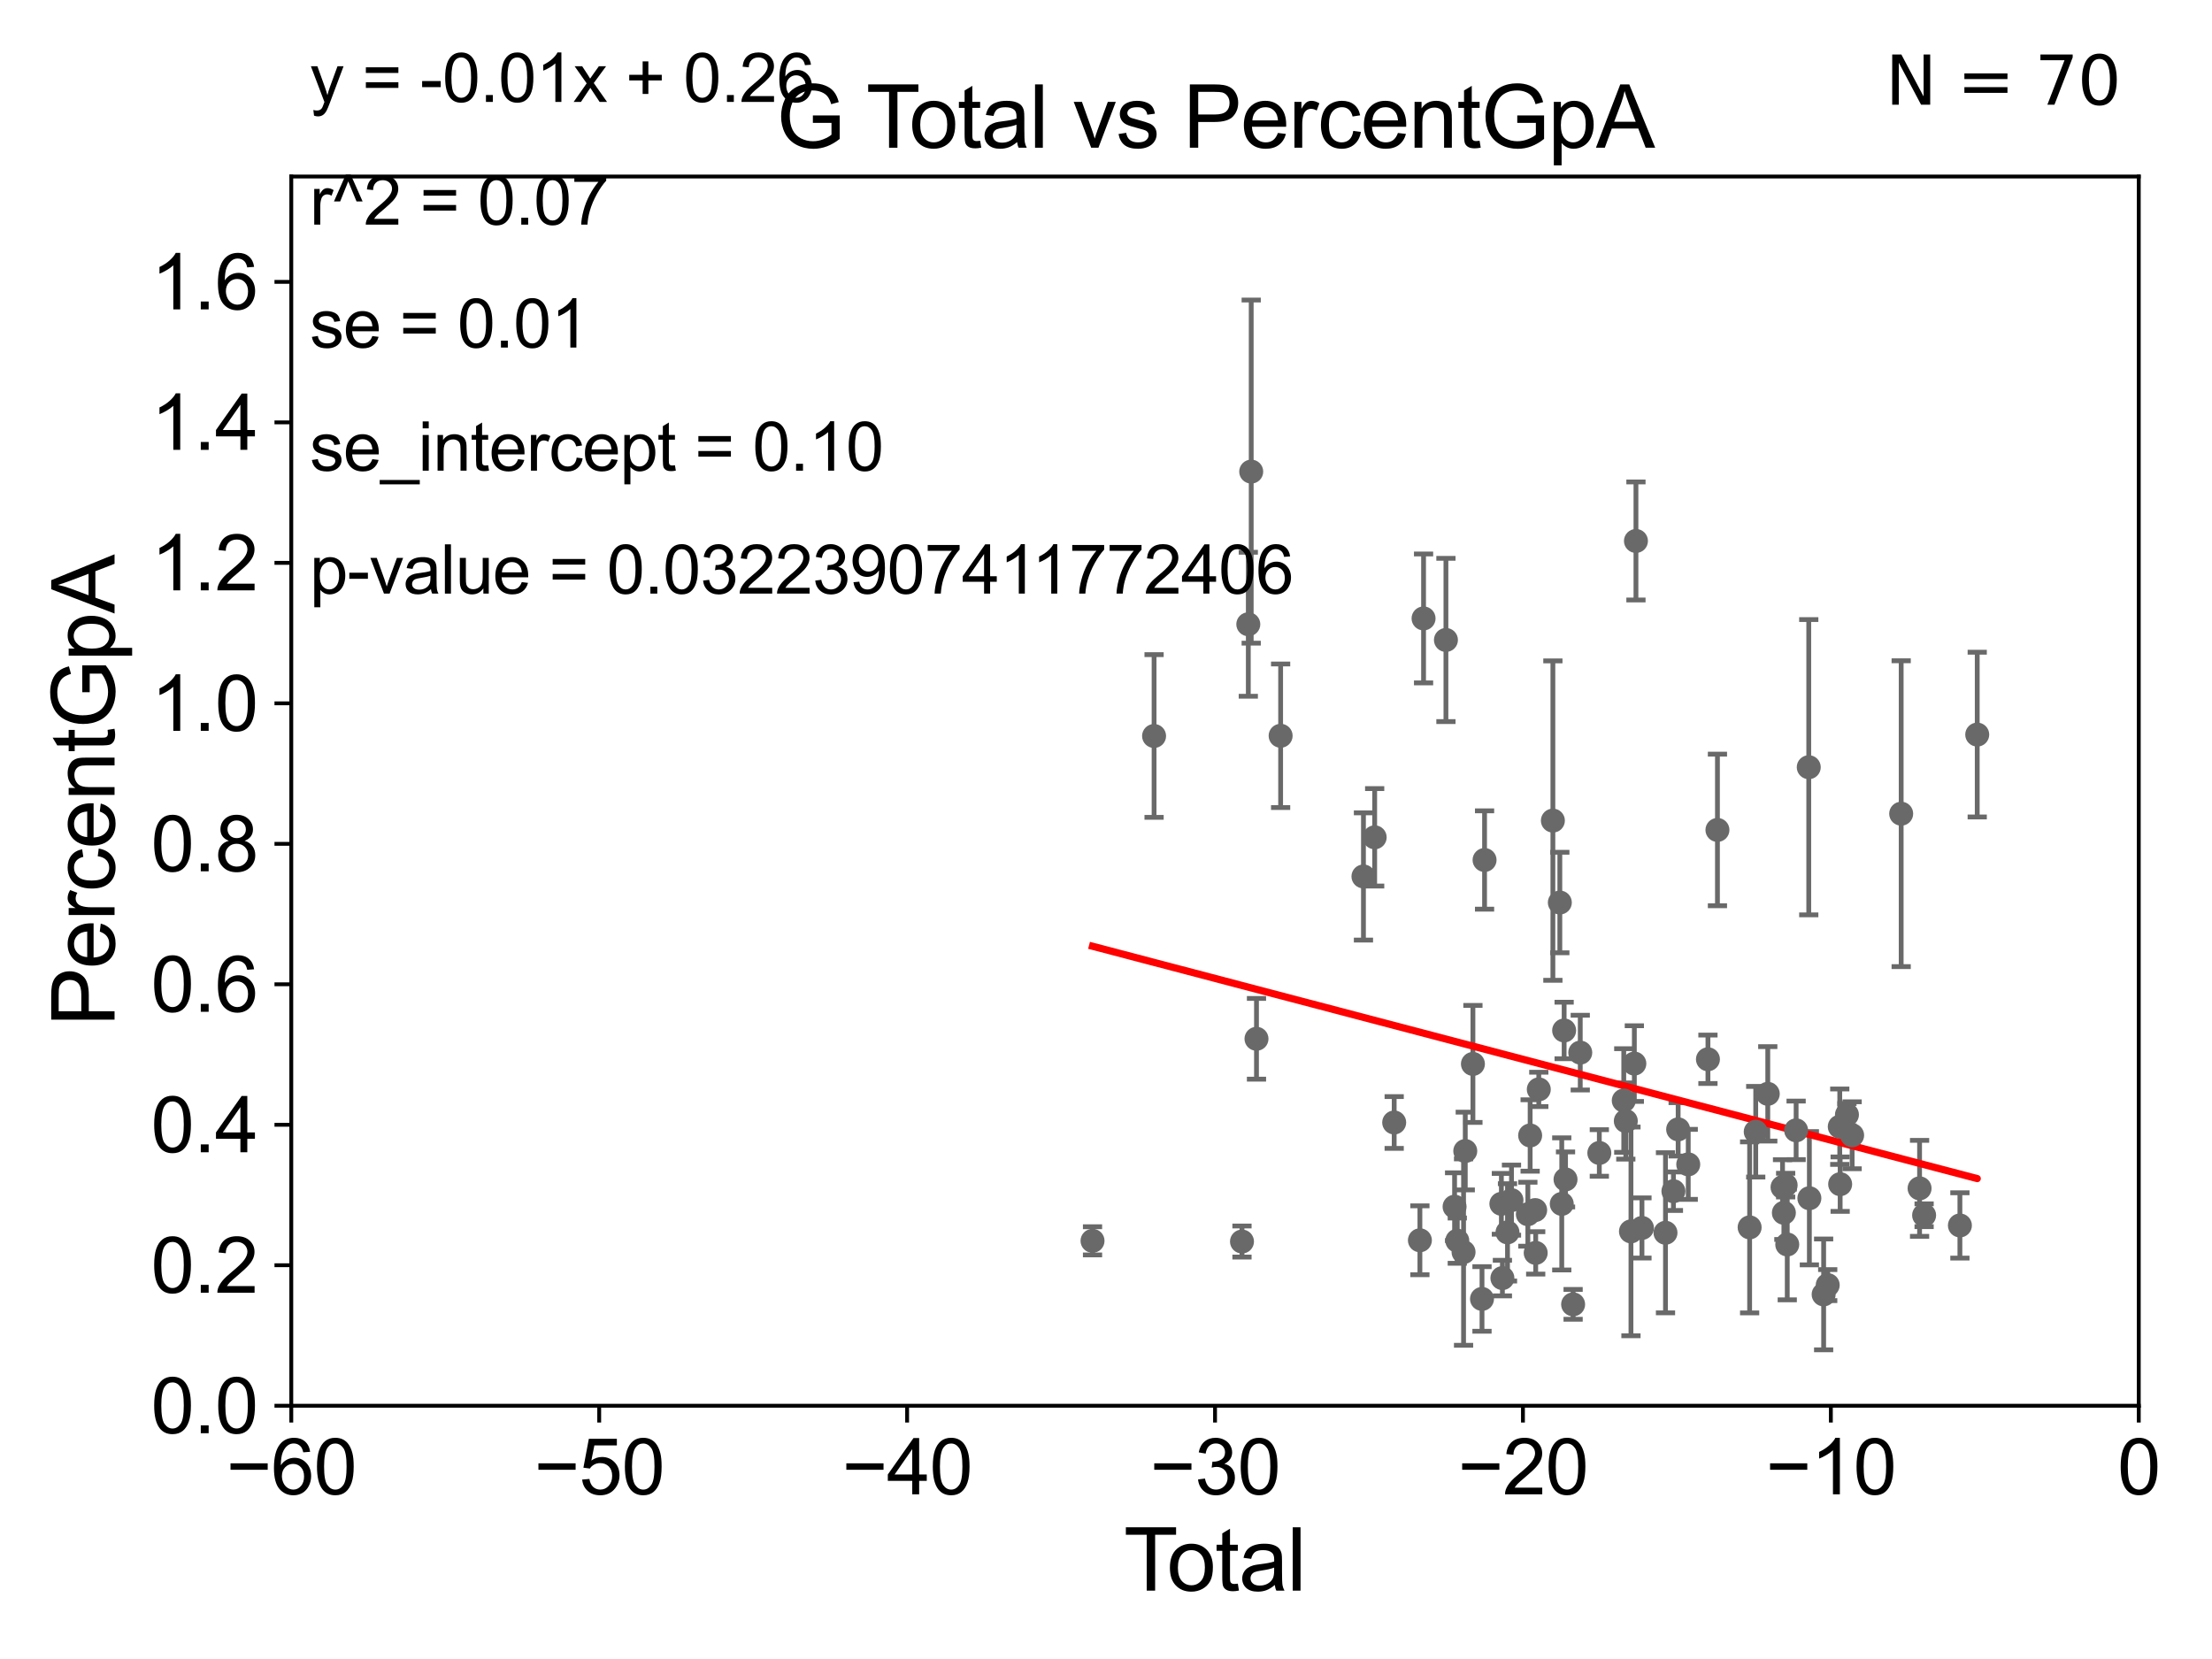 <?xml version="1.0" encoding="utf-8" standalone="no"?>
<!DOCTYPE svg PUBLIC "-//W3C//DTD SVG 1.1//EN"
  "http://www.w3.org/Graphics/SVG/1.1/DTD/svg11.dtd">
<svg xmlns:xlink="http://www.w3.org/1999/xlink" width="460.8pt" height="345.6pt" viewBox="0 0 460.8 345.6" xmlns="http://www.w3.org/2000/svg" version="1.1">
 <defs>
  <style type="text/css">*{stroke-linejoin: round; stroke-linecap: butt}</style>
 </defs>
 <g id="figure_1">
  <g id="patch_1">
   <path d="M 0 345.6 
L 460.8 345.6 
L 460.8 0 
L 0 0 
z
" style="fill: #ffffff"/>
  </g>
  <g id="axes_1">
   <g id="patch_2">
    <path d="M 60.68 292.84 
L 445.545 292.84 
L 445.545 36.775 
L 60.68 36.775 
z
" style="fill: #ffffff"/>
   </g>
   <g id="PathCollection_1">
    <defs>
     <path id="m23ccf81841" d="M 0 1.118 
C 0.297 1.118 0.581 1 0.791 0.791 
C 1 0.581 1.118 0.297 1.118 0 
C 1.118 -0.297 1 -0.581 0.791 -0.791 
C 0.581 -1 0.297 -1.118 0 -1.118 
C -0.297 -1.118 -0.581 -1 -0.791 -0.791 
C -1 -0.581 -1.118 -0.297 -1.118 0 
C -1.118 0.297 -1 0.581 -0.791 0.791 
C -0.581 1 -0.297 1.118 0 1.118 
z
" style="stroke: #696969"/>
    </defs>
    <g clip-path="url(#pef282f146f)">
     <use xlink:href="#m23ccf81841" x="227.593" y="258.487" style="fill: #696969; stroke: #696969"/>
     <use xlink:href="#m23ccf81841" x="339.759" y="256.522" style="fill: #696969; stroke: #696969"/>
     <use xlink:href="#m23ccf81841" x="338.685" y="233.53" style="fill: #696969; stroke: #696969"/>
     <use xlink:href="#m23ccf81841" x="338.259" y="229.259" style="fill: #696969; stroke: #696969"/>
     <use xlink:href="#m23ccf81841" x="383.339" y="246.685" style="fill: #696969; stroke: #696969"/>
     <use xlink:href="#m23ccf81841" x="408.284" y="255.283" style="fill: #696969; stroke: #696969"/>
     <use xlink:href="#m23ccf81841" x="333.168" y="240.183" style="fill: #696969; stroke: #696969"/>
     <use xlink:href="#m23ccf81841" x="329.196" y="219.277" style="fill: #696969; stroke: #696969"/>
     <use xlink:href="#m23ccf81841" x="327.709" y="271.722" style="fill: #696969; stroke: #696969"/>
     <use xlink:href="#m23ccf81841" x="384.752" y="232.212" style="fill: #696969; stroke: #696969"/>
     <use xlink:href="#m23ccf81841" x="340.464" y="221.564" style="fill: #696969; stroke: #696969"/>
     <use xlink:href="#m23ccf81841" x="326.128" y="245.696" style="fill: #696969; stroke: #696969"/>
     <use xlink:href="#m23ccf81841" x="325.343" y="250.796" style="fill: #696969; stroke: #696969"/>
     <use xlink:href="#m23ccf81841" x="324.942" y="188.014" style="fill: #696969; stroke: #696969"/>
     <use xlink:href="#m23ccf81841" x="323.494" y="170.946" style="fill: #696969; stroke: #696969"/>
     <use xlink:href="#m23ccf81841" x="320.559" y="226.938" style="fill: #696969; stroke: #696969"/>
     <use xlink:href="#m23ccf81841" x="319.914" y="261.002" style="fill: #696969; stroke: #696969"/>
     <use xlink:href="#m23ccf81841" x="319.805" y="252.081" style="fill: #696969; stroke: #696969"/>
     <use xlink:href="#m23ccf81841" x="385.833" y="236.496" style="fill: #696969; stroke: #696969"/>
     <use xlink:href="#m23ccf81841" x="318.757" y="236.538" style="fill: #696969; stroke: #696969"/>
     <use xlink:href="#m23ccf81841" x="318.28" y="252.945" style="fill: #696969; stroke: #696969"/>
     <use xlink:href="#m23ccf81841" x="325.839" y="214.664" style="fill: #696969; stroke: #696969"/>
     <use xlink:href="#m23ccf81841" x="314.87" y="250.009" style="fill: #696969; stroke: #696969"/>
     <use xlink:href="#m23ccf81841" x="340.798" y="112.694" style="fill: #696969; stroke: #696969"/>
     <use xlink:href="#m23ccf81841" x="346.953" y="256.806" style="fill: #696969; stroke: #696969"/>
     <use xlink:href="#m23ccf81841" x="376.797" y="159.824" style="fill: #696969; stroke: #696969"/>
     <use xlink:href="#m23ccf81841" x="374.165" y="235.471" style="fill: #696969; stroke: #696969"/>
     <use xlink:href="#m23ccf81841" x="376.925" y="249.613" style="fill: #696969; stroke: #696969"/>
     <use xlink:href="#m23ccf81841" x="372.317" y="259.249" style="fill: #696969; stroke: #696969"/>
     <use xlink:href="#m23ccf81841" x="371.982" y="246.885" style="fill: #696969; stroke: #696969"/>
     <use xlink:href="#m23ccf81841" x="371.614" y="252.65" style="fill: #696969; stroke: #696969"/>
     <use xlink:href="#m23ccf81841" x="371.335" y="247.319" style="fill: #696969; stroke: #696969"/>
     <use xlink:href="#m23ccf81841" x="396.05" y="169.507" style="fill: #696969; stroke: #696969"/>
     <use xlink:href="#m23ccf81841" x="379.897" y="269.648" style="fill: #696969; stroke: #696969"/>
     <use xlink:href="#m23ccf81841" x="383.256" y="234.708" style="fill: #696969; stroke: #696969"/>
     <use xlink:href="#m23ccf81841" x="368.26" y="227.866" style="fill: #696969; stroke: #696969"/>
     <use xlink:href="#m23ccf81841" x="365.75" y="235.762" style="fill: #696969; stroke: #696969"/>
     <use xlink:href="#m23ccf81841" x="399.883" y="247.556" style="fill: #696969; stroke: #696969"/>
     <use xlink:href="#m23ccf81841" x="364.48" y="255.685" style="fill: #696969; stroke: #696969"/>
     <use xlink:href="#m23ccf81841" x="400.828" y="253.157" style="fill: #696969; stroke: #696969"/>
     <use xlink:href="#m23ccf81841" x="357.775" y="172.893" style="fill: #696969; stroke: #696969"/>
     <use xlink:href="#m23ccf81841" x="355.796" y="220.668" style="fill: #696969; stroke: #696969"/>
     <use xlink:href="#m23ccf81841" x="351.692" y="242.558" style="fill: #696969; stroke: #696969"/>
     <use xlink:href="#m23ccf81841" x="349.589" y="235.267" style="fill: #696969; stroke: #696969"/>
     <use xlink:href="#m23ccf81841" x="348.604" y="248.15" style="fill: #696969; stroke: #696969"/>
     <use xlink:href="#m23ccf81841" x="380.747" y="267.707" style="fill: #696969; stroke: #696969"/>
     <use xlink:href="#m23ccf81841" x="314.04" y="256.723" style="fill: #696969; stroke: #696969"/>
     <use xlink:href="#m23ccf81841" x="342.052" y="255.803" style="fill: #696969; stroke: #696969"/>
     <use xlink:href="#m23ccf81841" x="284.033" y="182.58" style="fill: #696969; stroke: #696969"/>
     <use xlink:href="#m23ccf81841" x="295.791" y="258.374" style="fill: #696969; stroke: #696969"/>
     <use xlink:href="#m23ccf81841" x="411.893" y="153.029" style="fill: #696969; stroke: #696969"/>
     <use xlink:href="#m23ccf81841" x="296.554" y="128.83" style="fill: #696969; stroke: #696969"/>
     <use xlink:href="#m23ccf81841" x="290.435" y="233.836" style="fill: #696969; stroke: #696969"/>
     <use xlink:href="#m23ccf81841" x="261.75" y="216.4" style="fill: #696969; stroke: #696969"/>
     <use xlink:href="#m23ccf81841" x="301.214" y="133.316" style="fill: #696969; stroke: #696969"/>
     <use xlink:href="#m23ccf81841" x="303.016" y="251.376" style="fill: #696969; stroke: #696969"/>
     <use xlink:href="#m23ccf81841" x="303.58" y="258.452" style="fill: #696969; stroke: #696969"/>
     <use xlink:href="#m23ccf81841" x="304.886" y="260.834" style="fill: #696969; stroke: #696969"/>
     <use xlink:href="#m23ccf81841" x="260.65" y="98.244" style="fill: #696969; stroke: #696969"/>
     <use xlink:href="#m23ccf81841" x="260.045" y="130.045" style="fill: #696969; stroke: #696969"/>
     <use xlink:href="#m23ccf81841" x="306.837" y="221.637" style="fill: #696969; stroke: #696969"/>
     <use xlink:href="#m23ccf81841" x="258.728" y="258.634" style="fill: #696969; stroke: #696969"/>
     <use xlink:href="#m23ccf81841" x="305.242" y="239.781" style="fill: #696969; stroke: #696969"/>
     <use xlink:href="#m23ccf81841" x="266.778" y="153.276" style="fill: #696969; stroke: #696969"/>
     <use xlink:href="#m23ccf81841" x="312.765" y="250.776" style="fill: #696969; stroke: #696969"/>
     <use xlink:href="#m23ccf81841" x="286.369" y="174.428" style="fill: #696969; stroke: #696969"/>
     <use xlink:href="#m23ccf81841" x="309.262" y="179.153" style="fill: #696969; stroke: #696969"/>
     <use xlink:href="#m23ccf81841" x="240.415" y="153.321" style="fill: #696969; stroke: #696969"/>
     <use xlink:href="#m23ccf81841" x="312.978" y="266.248" style="fill: #696969; stroke: #696969"/>
     <use xlink:href="#m23ccf81841" x="308.728" y="270.59" style="fill: #696969; stroke: #696969"/>
    </g>
   </g>
   <g id="matplotlib.axis_1">
    <g id="xtick_1">
     <g id="line2d_1">
      <defs>
       <path id="ma7b228b410" d="M 0 0 
L 0 3.5 
" style="stroke: #000000; stroke-width: 0.8"/>
      </defs>
      <g>
       <use xlink:href="#ma7b228b410" x="60.68" y="292.84" style="stroke: #000000; stroke-width: 0.8"/>
      </g>
     </g>
     <g id="text_1">
      <!-- −60 -->
      <g transform="translate(47.11 311.293)scale(0.16 -0.16)">
       <defs>
        <path id="ArialMT-2212" d="M 3381 1997 
L 356 1997 
L 356 2522 
L 3381 2522 
L 3381 1997 
z
" transform="scale(0.016)"/>
        <path id="ArialMT-36" d="M 3184 3459 
L 2625 3416 
Q 2550 3747 2413 3897 
Q 2184 4138 1850 4138 
Q 1581 4138 1378 3988 
Q 1113 3794 959 3422 
Q 806 3050 800 2363 
Q 1003 2672 1297 2822 
Q 1591 2972 1913 2972 
Q 2475 2972 2870 2558 
Q 3266 2144 3266 1488 
Q 3266 1056 3080 686 
Q 2894 316 2569 119 
Q 2244 -78 1831 -78 
Q 1128 -78 684 439 
Q 241 956 241 2144 
Q 241 3472 731 4075 
Q 1159 4600 1884 4600 
Q 2425 4600 2770 4297 
Q 3116 3994 3184 3459 
z
M 888 1484 
Q 888 1194 1011 928 
Q 1134 663 1356 523 
Q 1578 384 1822 384 
Q 2178 384 2434 671 
Q 2691 959 2691 1453 
Q 2691 1928 2437 2201 
Q 2184 2475 1800 2475 
Q 1419 2475 1153 2201 
Q 888 1928 888 1484 
z
" transform="scale(0.016)"/>
        <path id="ArialMT-30" d="M 266 2259 
Q 266 3072 433 3567 
Q 600 4063 929 4331 
Q 1259 4600 1759 4600 
Q 2128 4600 2406 4451 
Q 2684 4303 2865 4023 
Q 3047 3744 3150 3342 
Q 3253 2941 3253 2259 
Q 3253 1453 3087 958 
Q 2922 463 2592 192 
Q 2263 -78 1759 -78 
Q 1097 -78 719 397 
Q 266 969 266 2259 
z
M 844 2259 
Q 844 1131 1108 757 
Q 1372 384 1759 384 
Q 2147 384 2411 759 
Q 2675 1134 2675 2259 
Q 2675 3391 2411 3762 
Q 2147 4134 1753 4134 
Q 1366 4134 1134 3806 
Q 844 3388 844 2259 
z
" transform="scale(0.016)"/>
       </defs>
       <use xlink:href="#ArialMT-2212"/>
       <use xlink:href="#ArialMT-36" x="58.398"/>
       <use xlink:href="#ArialMT-30" x="114.014"/>
      </g>
     </g>
    </g>
    <g id="xtick_2">
     <g id="line2d_2">
      <g>
       <use xlink:href="#ma7b228b410" x="124.824" y="292.84" style="stroke: #000000; stroke-width: 0.8"/>
      </g>
     </g>
     <g id="text_2">
      <!-- −50 -->
      <g transform="translate(111.254 311.293)scale(0.16 -0.16)">
       <defs>
        <path id="ArialMT-35" d="M 266 1200 
L 856 1250 
Q 922 819 1161 601 
Q 1400 384 1738 384 
Q 2144 384 2425 690 
Q 2706 997 2706 1503 
Q 2706 1984 2436 2262 
Q 2166 2541 1728 2541 
Q 1456 2541 1237 2417 
Q 1019 2294 894 2097 
L 366 2166 
L 809 4519 
L 3088 4519 
L 3088 3981 
L 1259 3981 
L 1013 2750 
Q 1425 3038 1878 3038 
Q 2478 3038 2890 2622 
Q 3303 2206 3303 1553 
Q 3303 931 2941 478 
Q 2500 -78 1738 -78 
Q 1113 -78 717 272 
Q 322 622 266 1200 
z
" transform="scale(0.016)"/>
       </defs>
       <use xlink:href="#ArialMT-2212"/>
       <use xlink:href="#ArialMT-35" x="58.398"/>
       <use xlink:href="#ArialMT-30" x="114.014"/>
      </g>
     </g>
    </g>
    <g id="xtick_3">
     <g id="line2d_3">
      <g>
       <use xlink:href="#ma7b228b410" x="188.968" y="292.84" style="stroke: #000000; stroke-width: 0.8"/>
      </g>
     </g>
     <g id="text_3">
      <!-- −40 -->
      <g transform="translate(175.398 311.293)scale(0.16 -0.16)">
       <defs>
        <path id="ArialMT-34" d="M 2069 0 
L 2069 1097 
L 81 1097 
L 81 1613 
L 2172 4581 
L 2631 4581 
L 2631 1613 
L 3250 1613 
L 3250 1097 
L 2631 1097 
L 2631 0 
L 2069 0 
z
M 2069 1613 
L 2069 3678 
L 634 1613 
L 2069 1613 
z
" transform="scale(0.016)"/>
       </defs>
       <use xlink:href="#ArialMT-2212"/>
       <use xlink:href="#ArialMT-34" x="58.398"/>
       <use xlink:href="#ArialMT-30" x="114.014"/>
      </g>
     </g>
    </g>
    <g id="xtick_4">
     <g id="line2d_4">
      <g>
       <use xlink:href="#ma7b228b410" x="253.113" y="292.84" style="stroke: #000000; stroke-width: 0.8"/>
      </g>
     </g>
     <g id="text_4">
      <!-- −30 -->
      <g transform="translate(239.542 311.293)scale(0.16 -0.16)">
       <defs>
        <path id="ArialMT-33" d="M 269 1209 
L 831 1284 
Q 928 806 1161 595 
Q 1394 384 1728 384 
Q 2125 384 2398 659 
Q 2672 934 2672 1341 
Q 2672 1728 2419 1979 
Q 2166 2231 1775 2231 
Q 1616 2231 1378 2169 
L 1441 2663 
Q 1497 2656 1531 2656 
Q 1891 2656 2178 2843 
Q 2466 3031 2466 3422 
Q 2466 3731 2256 3934 
Q 2047 4138 1716 4138 
Q 1388 4138 1169 3931 
Q 950 3725 888 3313 
L 325 3413 
Q 428 3978 793 4289 
Q 1159 4600 1703 4600 
Q 2078 4600 2393 4439 
Q 2709 4278 2876 4000 
Q 3044 3722 3044 3409 
Q 3044 3113 2884 2869 
Q 2725 2625 2413 2481 
Q 2819 2388 3044 2092 
Q 3269 1797 3269 1353 
Q 3269 753 2831 336 
Q 2394 -81 1725 -81 
Q 1122 -81 723 278 
Q 325 638 269 1209 
z
" transform="scale(0.016)"/>
       </defs>
       <use xlink:href="#ArialMT-2212"/>
       <use xlink:href="#ArialMT-33" x="58.398"/>
       <use xlink:href="#ArialMT-30" x="114.014"/>
      </g>
     </g>
    </g>
    <g id="xtick_5">
     <g id="line2d_5">
      <g>
       <use xlink:href="#ma7b228b410" x="317.257" y="292.84" style="stroke: #000000; stroke-width: 0.8"/>
      </g>
     </g>
     <g id="text_5">
      <!-- −20 -->
      <g transform="translate(303.687 311.293)scale(0.16 -0.16)">
       <defs>
        <path id="ArialMT-32" d="M 3222 541 
L 3222 0 
L 194 0 
Q 188 203 259 391 
Q 375 700 629 1000 
Q 884 1300 1366 1694 
Q 2113 2306 2375 2664 
Q 2638 3022 2638 3341 
Q 2638 3675 2398 3904 
Q 2159 4134 1775 4134 
Q 1369 4134 1125 3890 
Q 881 3647 878 3216 
L 300 3275 
Q 359 3922 746 4261 
Q 1134 4600 1788 4600 
Q 2447 4600 2831 4234 
Q 3216 3869 3216 3328 
Q 3216 3053 3103 2787 
Q 2991 2522 2730 2228 
Q 2469 1934 1863 1422 
Q 1356 997 1212 845 
Q 1069 694 975 541 
L 3222 541 
z
" transform="scale(0.016)"/>
       </defs>
       <use xlink:href="#ArialMT-2212"/>
       <use xlink:href="#ArialMT-32" x="58.398"/>
       <use xlink:href="#ArialMT-30" x="114.014"/>
      </g>
     </g>
    </g>
    <g id="xtick_6">
     <g id="line2d_6">
      <g>
       <use xlink:href="#ma7b228b410" x="381.401" y="292.84" style="stroke: #000000; stroke-width: 0.8"/>
      </g>
     </g>
     <g id="text_6">
      <!-- −10 -->
      <g transform="translate(367.831 311.293)scale(0.16 -0.16)">
       <defs>
        <path id="ArialMT-31" d="M 2384 0 
L 1822 0 
L 1822 3584 
Q 1619 3391 1289 3197 
Q 959 3003 697 2906 
L 697 3450 
Q 1169 3672 1522 3987 
Q 1875 4303 2022 4600 
L 2384 4600 
L 2384 0 
z
" transform="scale(0.016)"/>
       </defs>
       <use xlink:href="#ArialMT-2212"/>
       <use xlink:href="#ArialMT-31" x="58.398"/>
       <use xlink:href="#ArialMT-30" x="114.014"/>
      </g>
     </g>
    </g>
    <g id="xtick_7">
     <g id="line2d_7">
      <g>
       <use xlink:href="#ma7b228b410" x="445.545" y="292.84" style="stroke: #000000; stroke-width: 0.8"/>
      </g>
     </g>
     <g id="text_7">
      <!-- 0 -->
      <g transform="translate(441.096 311.293)scale(0.16 -0.16)">
       <use xlink:href="#ArialMT-30"/>
      </g>
     </g>
    </g>
    <g id="text_8">
     <!-- Total -->
     <g transform="translate(234.107 331.357)scale(0.18 -0.18)">
      <defs>
       <path id="ArialMT-54" d="M 1659 0 
L 1659 4041 
L 150 4041 
L 150 4581 
L 3781 4581 
L 3781 4041 
L 2266 4041 
L 2266 0 
L 1659 0 
z
" transform="scale(0.016)"/>
       <path id="ArialMT-6f" d="M 213 1659 
Q 213 2581 725 3025 
Q 1153 3394 1769 3394 
Q 2453 3394 2887 2945 
Q 3322 2497 3322 1706 
Q 3322 1066 3130 698 
Q 2938 331 2570 128 
Q 2203 -75 1769 -75 
Q 1072 -75 642 372 
Q 213 819 213 1659 
z
M 791 1659 
Q 791 1022 1069 705 
Q 1347 388 1769 388 
Q 2188 388 2466 706 
Q 2744 1025 2744 1678 
Q 2744 2294 2464 2611 
Q 2184 2928 1769 2928 
Q 1347 2928 1069 2612 
Q 791 2297 791 1659 
z
" transform="scale(0.016)"/>
       <path id="ArialMT-74" d="M 1650 503 
L 1731 6 
Q 1494 -44 1306 -44 
Q 1000 -44 831 53 
Q 663 150 594 308 
Q 525 466 525 972 
L 525 2881 
L 113 2881 
L 113 3319 
L 525 3319 
L 525 4141 
L 1084 4478 
L 1084 3319 
L 1650 3319 
L 1650 2881 
L 1084 2881 
L 1084 941 
Q 1084 700 1114 631 
Q 1144 563 1211 522 
Q 1278 481 1403 481 
Q 1497 481 1650 503 
z
" transform="scale(0.016)"/>
       <path id="ArialMT-61" d="M 2588 409 
Q 2275 144 1986 34 
Q 1697 -75 1366 -75 
Q 819 -75 525 192 
Q 231 459 231 875 
Q 231 1119 342 1320 
Q 453 1522 633 1644 
Q 813 1766 1038 1828 
Q 1203 1872 1538 1913 
Q 2219 1994 2541 2106 
Q 2544 2222 2544 2253 
Q 2544 2597 2384 2738 
Q 2169 2928 1744 2928 
Q 1347 2928 1158 2789 
Q 969 2650 878 2297 
L 328 2372 
Q 403 2725 575 2942 
Q 747 3159 1072 3276 
Q 1397 3394 1825 3394 
Q 2250 3394 2515 3294 
Q 2781 3194 2906 3042 
Q 3031 2891 3081 2659 
Q 3109 2516 3109 2141 
L 3109 1391 
Q 3109 606 3145 398 
Q 3181 191 3288 0 
L 2700 0 
Q 2613 175 2588 409 
z
M 2541 1666 
Q 2234 1541 1622 1453 
Q 1275 1403 1131 1340 
Q 988 1278 909 1158 
Q 831 1038 831 891 
Q 831 666 1001 516 
Q 1172 366 1500 366 
Q 1825 366 2078 508 
Q 2331 650 2450 897 
Q 2541 1088 2541 1459 
L 2541 1666 
z
" transform="scale(0.016)"/>
       <path id="ArialMT-6c" d="M 409 0 
L 409 4581 
L 972 4581 
L 972 0 
L 409 0 
z
" transform="scale(0.016)"/>
      </defs>
      <use xlink:href="#ArialMT-54"/>
      <use xlink:href="#ArialMT-6f" x="49.959"/>
      <use xlink:href="#ArialMT-74" x="105.574"/>
      <use xlink:href="#ArialMT-61" x="133.357"/>
      <use xlink:href="#ArialMT-6c" x="188.973"/>
     </g>
    </g>
   </g>
   <g id="matplotlib.axis_2">
    <g id="ytick_1">
     <g id="line2d_8">
      <defs>
       <path id="m57ca4147e0" d="M 0 0 
L -3.5 0 
" style="stroke: #000000; stroke-width: 0.8"/>
      </defs>
      <g>
       <use xlink:href="#m57ca4147e0" x="60.68" y="292.84" style="stroke: #000000; stroke-width: 0.8"/>
      </g>
     </g>
     <g id="text_9">
      <!-- 0.0 -->
      <g transform="translate(31.44 298.566)scale(0.16 -0.16)">
       <defs>
        <path id="ArialMT-2e" d="M 581 0 
L 581 641 
L 1222 641 
L 1222 0 
L 581 0 
z
" transform="scale(0.016)"/>
       </defs>
       <use xlink:href="#ArialMT-30"/>
       <use xlink:href="#ArialMT-2e" x="55.615"/>
       <use xlink:href="#ArialMT-30" x="83.398"/>
      </g>
     </g>
    </g>
    <g id="ytick_2">
     <g id="line2d_9">
      <g>
       <use xlink:href="#m57ca4147e0" x="60.68" y="263.575" style="stroke: #000000; stroke-width: 0.8"/>
      </g>
     </g>
     <g id="text_10">
      <!-- 0.2 -->
      <g transform="translate(31.44 269.302)scale(0.16 -0.16)">
       <use xlink:href="#ArialMT-30"/>
       <use xlink:href="#ArialMT-2e" x="55.615"/>
       <use xlink:href="#ArialMT-32" x="83.398"/>
      </g>
     </g>
    </g>
    <g id="ytick_3">
     <g id="line2d_10">
      <g>
       <use xlink:href="#m57ca4147e0" x="60.68" y="234.311" style="stroke: #000000; stroke-width: 0.8"/>
      </g>
     </g>
     <g id="text_11">
      <!-- 0.4 -->
      <g transform="translate(31.44 240.037)scale(0.16 -0.16)">
       <use xlink:href="#ArialMT-30"/>
       <use xlink:href="#ArialMT-2e" x="55.615"/>
       <use xlink:href="#ArialMT-34" x="83.398"/>
      </g>
     </g>
    </g>
    <g id="ytick_4">
     <g id="line2d_11">
      <g>
       <use xlink:href="#m57ca4147e0" x="60.68" y="205.046" style="stroke: #000000; stroke-width: 0.8"/>
      </g>
     </g>
     <g id="text_12">
      <!-- 0.6 -->
      <g transform="translate(31.44 210.772)scale(0.16 -0.16)">
       <use xlink:href="#ArialMT-30"/>
       <use xlink:href="#ArialMT-2e" x="55.615"/>
       <use xlink:href="#ArialMT-36" x="83.398"/>
      </g>
     </g>
    </g>
    <g id="ytick_5">
     <g id="line2d_12">
      <g>
       <use xlink:href="#m57ca4147e0" x="60.68" y="175.782" style="stroke: #000000; stroke-width: 0.8"/>
      </g>
     </g>
     <g id="text_13">
      <!-- 0.8 -->
      <g transform="translate(31.44 181.508)scale(0.16 -0.16)">
       <defs>
        <path id="ArialMT-38" d="M 1131 2484 
Q 781 2613 612 2850 
Q 444 3088 444 3419 
Q 444 3919 803 4259 
Q 1163 4600 1759 4600 
Q 2359 4600 2725 4251 
Q 3091 3903 3091 3403 
Q 3091 3084 2923 2848 
Q 2756 2613 2416 2484 
Q 2838 2347 3058 2040 
Q 3278 1734 3278 1309 
Q 3278 722 2862 322 
Q 2447 -78 1769 -78 
Q 1091 -78 675 323 
Q 259 725 259 1325 
Q 259 1772 486 2073 
Q 713 2375 1131 2484 
z
M 1019 3438 
Q 1019 3113 1228 2906 
Q 1438 2700 1772 2700 
Q 2097 2700 2305 2904 
Q 2513 3109 2513 3406 
Q 2513 3716 2298 3927 
Q 2084 4138 1766 4138 
Q 1444 4138 1231 3931 
Q 1019 3725 1019 3438 
z
M 838 1322 
Q 838 1081 952 856 
Q 1066 631 1291 507 
Q 1516 384 1775 384 
Q 2178 384 2440 643 
Q 2703 903 2703 1303 
Q 2703 1709 2433 1975 
Q 2163 2241 1756 2241 
Q 1359 2241 1098 1978 
Q 838 1716 838 1322 
z
" transform="scale(0.016)"/>
       </defs>
       <use xlink:href="#ArialMT-30"/>
       <use xlink:href="#ArialMT-2e" x="55.615"/>
       <use xlink:href="#ArialMT-38" x="83.398"/>
      </g>
     </g>
    </g>
    <g id="ytick_6">
     <g id="line2d_13">
      <g>
       <use xlink:href="#m57ca4147e0" x="60.68" y="146.517" style="stroke: #000000; stroke-width: 0.8"/>
      </g>
     </g>
     <g id="text_14">
      <!-- 1.0 -->
      <g transform="translate(31.44 152.243)scale(0.16 -0.16)">
       <use xlink:href="#ArialMT-31"/>
       <use xlink:href="#ArialMT-2e" x="55.615"/>
       <use xlink:href="#ArialMT-30" x="83.398"/>
      </g>
     </g>
    </g>
    <g id="ytick_7">
     <g id="line2d_14">
      <g>
       <use xlink:href="#m57ca4147e0" x="60.68" y="117.252" style="stroke: #000000; stroke-width: 0.8"/>
      </g>
     </g>
     <g id="text_15">
      <!-- 1.2 -->
      <g transform="translate(31.44 122.979)scale(0.16 -0.16)">
       <use xlink:href="#ArialMT-31"/>
       <use xlink:href="#ArialMT-2e" x="55.615"/>
       <use xlink:href="#ArialMT-32" x="83.398"/>
      </g>
     </g>
    </g>
    <g id="ytick_8">
     <g id="line2d_15">
      <g>
       <use xlink:href="#m57ca4147e0" x="60.68" y="87.988" style="stroke: #000000; stroke-width: 0.8"/>
      </g>
     </g>
     <g id="text_16">
      <!-- 1.4 -->
      <g transform="translate(31.44 93.714)scale(0.16 -0.16)">
       <use xlink:href="#ArialMT-31"/>
       <use xlink:href="#ArialMT-2e" x="55.615"/>
       <use xlink:href="#ArialMT-34" x="83.398"/>
      </g>
     </g>
    </g>
    <g id="ytick_9">
     <g id="line2d_16">
      <g>
       <use xlink:href="#m57ca4147e0" x="60.68" y="58.723" style="stroke: #000000; stroke-width: 0.8"/>
      </g>
     </g>
     <g id="text_17">
      <!-- 1.6 -->
      <g transform="translate(31.44 64.45)scale(0.16 -0.16)">
       <use xlink:href="#ArialMT-31"/>
       <use xlink:href="#ArialMT-2e" x="55.615"/>
       <use xlink:href="#ArialMT-36" x="83.398"/>
      </g>
     </g>
    </g>
    <g id="text_18">
     <!-- PercentGpA -->
     <g transform="translate(23.863 213.831)rotate(-90)scale(0.18 -0.18)">
      <defs>
       <path id="ArialMT-50" d="M 494 0 
L 494 4581 
L 2222 4581 
Q 2678 4581 2919 4538 
Q 3256 4481 3484 4323 
Q 3713 4166 3852 3881 
Q 3991 3597 3991 3256 
Q 3991 2672 3619 2267 
Q 3247 1863 2275 1863 
L 1100 1863 
L 1100 0 
L 494 0 
z
M 1100 2403 
L 2284 2403 
Q 2872 2403 3119 2622 
Q 3366 2841 3366 3238 
Q 3366 3525 3220 3729 
Q 3075 3934 2838 4000 
Q 2684 4041 2272 4041 
L 1100 4041 
L 1100 2403 
z
" transform="scale(0.016)"/>
       <path id="ArialMT-65" d="M 2694 1069 
L 3275 997 
Q 3138 488 2766 206 
Q 2394 -75 1816 -75 
Q 1088 -75 661 373 
Q 234 822 234 1631 
Q 234 2469 665 2931 
Q 1097 3394 1784 3394 
Q 2450 3394 2872 2941 
Q 3294 2488 3294 1666 
Q 3294 1616 3291 1516 
L 816 1516 
Q 847 969 1125 678 
Q 1403 388 1819 388 
Q 2128 388 2347 550 
Q 2566 713 2694 1069 
z
M 847 1978 
L 2700 1978 
Q 2663 2397 2488 2606 
Q 2219 2931 1791 2931 
Q 1403 2931 1139 2672 
Q 875 2413 847 1978 
z
" transform="scale(0.016)"/>
       <path id="ArialMT-72" d="M 416 0 
L 416 3319 
L 922 3319 
L 922 2816 
Q 1116 3169 1280 3281 
Q 1444 3394 1641 3394 
Q 1925 3394 2219 3213 
L 2025 2691 
Q 1819 2813 1613 2813 
Q 1428 2813 1281 2702 
Q 1134 2591 1072 2394 
Q 978 2094 978 1738 
L 978 0 
L 416 0 
z
" transform="scale(0.016)"/>
       <path id="ArialMT-63" d="M 2588 1216 
L 3141 1144 
Q 3050 572 2676 248 
Q 2303 -75 1759 -75 
Q 1078 -75 664 370 
Q 250 816 250 1647 
Q 250 2184 428 2587 
Q 606 2991 970 3192 
Q 1334 3394 1763 3394 
Q 2303 3394 2647 3120 
Q 2991 2847 3088 2344 
L 2541 2259 
Q 2463 2594 2264 2762 
Q 2066 2931 1784 2931 
Q 1359 2931 1093 2626 
Q 828 2322 828 1663 
Q 828 994 1084 691 
Q 1341 388 1753 388 
Q 2084 388 2306 591 
Q 2528 794 2588 1216 
z
" transform="scale(0.016)"/>
       <path id="ArialMT-6e" d="M 422 0 
L 422 3319 
L 928 3319 
L 928 2847 
Q 1294 3394 1984 3394 
Q 2284 3394 2536 3286 
Q 2788 3178 2913 3003 
Q 3038 2828 3088 2588 
Q 3119 2431 3119 2041 
L 3119 0 
L 2556 0 
L 2556 2019 
Q 2556 2363 2490 2533 
Q 2425 2703 2258 2804 
Q 2091 2906 1866 2906 
Q 1506 2906 1245 2678 
Q 984 2450 984 1813 
L 984 0 
L 422 0 
z
" transform="scale(0.016)"/>
       <path id="ArialMT-47" d="M 2638 1797 
L 2638 2334 
L 4578 2338 
L 4578 638 
Q 4131 281 3656 101 
Q 3181 -78 2681 -78 
Q 2006 -78 1454 211 
Q 903 500 622 1047 
Q 341 1594 341 2269 
Q 341 2938 620 3517 
Q 900 4097 1425 4378 
Q 1950 4659 2634 4659 
Q 3131 4659 3532 4498 
Q 3934 4338 4162 4050 
Q 4391 3763 4509 3300 
L 3963 3150 
Q 3859 3500 3706 3700 
Q 3553 3900 3268 4020 
Q 2984 4141 2638 4141 
Q 2222 4141 1919 4014 
Q 1616 3888 1430 3681 
Q 1244 3475 1141 3228 
Q 966 2803 966 2306 
Q 966 1694 1177 1281 
Q 1388 869 1791 669 
Q 2194 469 2647 469 
Q 3041 469 3416 620 
Q 3791 772 3984 944 
L 3984 1797 
L 2638 1797 
z
" transform="scale(0.016)"/>
       <path id="ArialMT-70" d="M 422 -1272 
L 422 3319 
L 934 3319 
L 934 2888 
Q 1116 3141 1344 3267 
Q 1572 3394 1897 3394 
Q 2322 3394 2647 3175 
Q 2972 2956 3137 2557 
Q 3303 2159 3303 1684 
Q 3303 1175 3120 767 
Q 2938 359 2589 142 
Q 2241 -75 1856 -75 
Q 1575 -75 1351 44 
Q 1128 163 984 344 
L 984 -1272 
L 422 -1272 
z
M 931 1641 
Q 931 1000 1190 694 
Q 1450 388 1819 388 
Q 2194 388 2461 705 
Q 2728 1022 2728 1688 
Q 2728 2322 2467 2637 
Q 2206 2953 1844 2953 
Q 1484 2953 1207 2617 
Q 931 2281 931 1641 
z
" transform="scale(0.016)"/>
       <path id="ArialMT-41" d="M -9 0 
L 1750 4581 
L 2403 4581 
L 4278 0 
L 3588 0 
L 3053 1388 
L 1138 1388 
L 634 0 
L -9 0 
z
M 1313 1881 
L 2866 1881 
L 2388 3150 
Q 2169 3728 2063 4100 
Q 1975 3659 1816 3225 
L 1313 1881 
z
" transform="scale(0.016)"/>
      </defs>
      <use xlink:href="#ArialMT-50"/>
      <use xlink:href="#ArialMT-65" x="66.699"/>
      <use xlink:href="#ArialMT-72" x="122.314"/>
      <use xlink:href="#ArialMT-63" x="155.615"/>
      <use xlink:href="#ArialMT-65" x="205.615"/>
      <use xlink:href="#ArialMT-6e" x="261.23"/>
      <use xlink:href="#ArialMT-74" x="316.846"/>
      <use xlink:href="#ArialMT-47" x="344.629"/>
      <use xlink:href="#ArialMT-70" x="422.412"/>
      <use xlink:href="#ArialMT-41" x="478.027"/>
     </g>
    </g>
   </g>
   <g id="LineCollection_1">
    <path d="M 227.593 261.421 
L 227.593 255.553 
" clip-path="url(#pef282f146f)" style="fill: none; stroke: #696969"/>
    <path d="M 339.759 278.265 
L 339.759 234.779 
" clip-path="url(#pef282f146f)" style="fill: none; stroke: #696969"/>
    <path d="M 338.685 241.465 
L 338.685 225.595 
" clip-path="url(#pef282f146f)" style="fill: none; stroke: #696969"/>
    <path d="M 338.259 240.051 
L 338.259 218.466 
" clip-path="url(#pef282f146f)" style="fill: none; stroke: #696969"/>
    <path d="M 383.339 252.356 
L 383.339 241.013 
" clip-path="url(#pef282f146f)" style="fill: none; stroke: #696969"/>
    <path d="M 408.284 262.089 
L 408.284 248.477 
" clip-path="url(#pef282f146f)" style="fill: none; stroke: #696969"/>
    <path d="M 333.168 245.034 
L 333.168 235.333 
" clip-path="url(#pef282f146f)" style="fill: none; stroke: #696969"/>
    <path d="M 329.196 227.063 
L 329.196 211.491 
" clip-path="url(#pef282f146f)" style="fill: none; stroke: #696969"/>
    <path d="M 327.709 274.828 
L 327.709 268.615 
" clip-path="url(#pef282f146f)" style="fill: none; stroke: #696969"/>
    <path d="M 384.752 234.539 
L 384.752 229.884 
" clip-path="url(#pef282f146f)" style="fill: none; stroke: #696969"/>
    <path d="M 340.464 229.447 
L 340.464 213.681 
" clip-path="url(#pef282f146f)" style="fill: none; stroke: #696969"/>
    <path d="M 326.128 251.429 
L 326.128 239.963 
" clip-path="url(#pef282f146f)" style="fill: none; stroke: #696969"/>
    <path d="M 325.343 264.558 
L 325.343 237.035 
" clip-path="url(#pef282f146f)" style="fill: none; stroke: #696969"/>
    <path d="M 324.942 198.482 
L 324.942 177.545 
" clip-path="url(#pef282f146f)" style="fill: none; stroke: #696969"/>
    <path d="M 323.494 204.216 
L 323.494 137.675 
" clip-path="url(#pef282f146f)" style="fill: none; stroke: #696969"/>
    <path d="M 320.559 230.513 
L 320.559 223.364 
" clip-path="url(#pef282f146f)" style="fill: none; stroke: #696969"/>
    <path d="M 319.914 265.417 
L 319.914 256.587 
" clip-path="url(#pef282f146f)" style="fill: none; stroke: #696969"/>
    <path d="M 319.805 253.009 
L 319.805 251.154 
" clip-path="url(#pef282f146f)" style="fill: none; stroke: #696969"/>
    <path d="M 385.833 243.471 
L 385.833 229.521 
" clip-path="url(#pef282f146f)" style="fill: none; stroke: #696969"/>
    <path d="M 318.757 243.977 
L 318.757 229.1 
" clip-path="url(#pef282f146f)" style="fill: none; stroke: #696969"/>
    <path d="M 318.28 259.606 
L 318.28 246.285 
" clip-path="url(#pef282f146f)" style="fill: none; stroke: #696969"/>
    <path d="M 325.839 220.552 
L 325.839 208.777 
" clip-path="url(#pef282f146f)" style="fill: none; stroke: #696969"/>
    <path d="M 314.87 257.312 
L 314.87 242.705 
" clip-path="url(#pef282f146f)" style="fill: none; stroke: #696969"/>
    <path d="M 340.798 124.987 
L 340.798 100.401 
" clip-path="url(#pef282f146f)" style="fill: none; stroke: #696969"/>
    <path d="M 346.953 273.489 
L 346.953 240.124 
" clip-path="url(#pef282f146f)" style="fill: none; stroke: #696969"/>
    <path d="M 376.797 190.579 
L 376.797 129.068 
" clip-path="url(#pef282f146f)" style="fill: none; stroke: #696969"/>
    <path d="M 374.165 241.571 
L 374.165 229.371 
" clip-path="url(#pef282f146f)" style="fill: none; stroke: #696969"/>
    <path d="M 376.925 263.493 
L 376.925 235.733 
" clip-path="url(#pef282f146f)" style="fill: none; stroke: #696969"/>
    <path d="M 372.317 270.778 
L 372.317 247.72 
" clip-path="url(#pef282f146f)" style="fill: none; stroke: #696969"/>
    <path d="M 371.982 249.355 
L 371.982 244.416 
" clip-path="url(#pef282f146f)" style="fill: none; stroke: #696969"/>
    <path d="M 371.614 258.203 
L 371.614 247.098 
" clip-path="url(#pef282f146f)" style="fill: none; stroke: #696969"/>
    <path d="M 371.335 253.048 
L 371.335 241.591 
" clip-path="url(#pef282f146f)" style="fill: none; stroke: #696969"/>
    <path d="M 396.05 201.362 
L 396.05 137.652 
" clip-path="url(#pef282f146f)" style="fill: none; stroke: #696969"/>
    <path d="M 379.897 281.195 
L 379.897 258.101 
" clip-path="url(#pef282f146f)" style="fill: none; stroke: #696969"/>
    <path d="M 383.256 242.565 
L 383.256 226.851 
" clip-path="url(#pef282f146f)" style="fill: none; stroke: #696969"/>
    <path d="M 368.26 237.702 
L 368.26 218.03 
" clip-path="url(#pef282f146f)" style="fill: none; stroke: #696969"/>
    <path d="M 365.75 245.202 
L 365.75 226.322 
" clip-path="url(#pef282f146f)" style="fill: none; stroke: #696969"/>
    <path d="M 399.883 257.55 
L 399.883 237.562 
" clip-path="url(#pef282f146f)" style="fill: none; stroke: #696969"/>
    <path d="M 364.48 273.5 
L 364.48 237.871 
" clip-path="url(#pef282f146f)" style="fill: none; stroke: #696969"/>
    <path d="M 400.828 255.535 
L 400.828 250.779 
" clip-path="url(#pef282f146f)" style="fill: none; stroke: #696969"/>
    <path d="M 357.775 188.684 
L 357.775 157.102 
" clip-path="url(#pef282f146f)" style="fill: none; stroke: #696969"/>
    <path d="M 355.796 225.714 
L 355.796 215.623 
" clip-path="url(#pef282f146f)" style="fill: none; stroke: #696969"/>
    <path d="M 351.692 249.851 
L 351.692 235.264 
" clip-path="url(#pef282f146f)" style="fill: none; stroke: #696969"/>
    <path d="M 349.589 240.826 
L 349.589 229.709 
" clip-path="url(#pef282f146f)" style="fill: none; stroke: #696969"/>
    <path d="M 348.604 252.161 
L 348.604 244.14 
" clip-path="url(#pef282f146f)" style="fill: none; stroke: #696969"/>
    <path d="M 380.747 270.937 
L 380.747 264.478 
" clip-path="url(#pef282f146f)" style="fill: none; stroke: #696969"/>
    <path d="M 314.04 266.86 
L 314.04 246.586 
" clip-path="url(#pef282f146f)" style="fill: none; stroke: #696969"/>
    <path d="M 342.052 262.07 
L 342.052 249.537 
" clip-path="url(#pef282f146f)" style="fill: none; stroke: #696969"/>
    <path d="M 284.033 195.833 
L 284.033 169.327 
" clip-path="url(#pef282f146f)" style="fill: none; stroke: #696969"/>
    <path d="M 295.791 265.551 
L 295.791 251.196 
" clip-path="url(#pef282f146f)" style="fill: none; stroke: #696969"/>
    <path d="M 411.893 170.188 
L 411.893 135.87 
" clip-path="url(#pef282f146f)" style="fill: none; stroke: #696969"/>
    <path d="M 296.554 142.256 
L 296.554 115.404 
" clip-path="url(#pef282f146f)" style="fill: none; stroke: #696969"/>
    <path d="M 290.435 239.232 
L 290.435 228.441 
" clip-path="url(#pef282f146f)" style="fill: none; stroke: #696969"/>
    <path d="M 261.75 224.807 
L 261.75 207.993 
" clip-path="url(#pef282f146f)" style="fill: none; stroke: #696969"/>
    <path d="M 301.214 150.319 
L 301.214 116.313 
" clip-path="url(#pef282f146f)" style="fill: none; stroke: #696969"/>
    <path d="M 303.016 258.437 
L 303.016 244.315 
" clip-path="url(#pef282f146f)" style="fill: none; stroke: #696969"/>
    <path d="M 303.58 263.167 
L 303.58 253.737 
" clip-path="url(#pef282f146f)" style="fill: none; stroke: #696969"/>
    <path d="M 304.886 280.25 
L 304.886 241.418 
" clip-path="url(#pef282f146f)" style="fill: none; stroke: #696969"/>
    <path d="M 260.65 133.986 
L 260.65 62.503 
" clip-path="url(#pef282f146f)" style="fill: none; stroke: #696969"/>
    <path d="M 260.045 145.04 
L 260.045 115.05 
" clip-path="url(#pef282f146f)" style="fill: none; stroke: #696969"/>
    <path d="M 306.837 233.823 
L 306.837 209.451 
" clip-path="url(#pef282f146f)" style="fill: none; stroke: #696969"/>
    <path d="M 258.728 261.87 
L 258.728 255.397 
" clip-path="url(#pef282f146f)" style="fill: none; stroke: #696969"/>
    <path d="M 305.242 247.882 
L 305.242 231.681 
" clip-path="url(#pef282f146f)" style="fill: none; stroke: #696969"/>
    <path d="M 266.778 168.229 
L 266.778 138.323 
" clip-path="url(#pef282f146f)" style="fill: none; stroke: #696969"/>
    <path d="M 312.765 257.105 
L 312.765 244.446 
" clip-path="url(#pef282f146f)" style="fill: none; stroke: #696969"/>
    <path d="M 286.369 184.578 
L 286.369 164.278 
" clip-path="url(#pef282f146f)" style="fill: none; stroke: #696969"/>
    <path d="M 309.262 189.393 
L 309.262 168.912 
" clip-path="url(#pef282f146f)" style="fill: none; stroke: #696969"/>
    <path d="M 240.415 170.269 
L 240.415 136.372 
" clip-path="url(#pef282f146f)" style="fill: none; stroke: #696969"/>
    <path d="M 312.978 269.956 
L 312.978 262.541 
" clip-path="url(#pef282f146f)" style="fill: none; stroke: #696969"/>
    <path d="M 308.728 277.318 
L 308.728 263.863 
" clip-path="url(#pef282f146f)" style="fill: none; stroke: #696969"/>
   </g>
   <g id="line2d_17">
    <defs>
     <path id="m3350035500" d="M 2 0 
L -2 -0 
" style="stroke: #696969"/>
    </defs>
    <g clip-path="url(#pef282f146f)">
     <use xlink:href="#m3350035500" x="227.593" y="261.421" style="fill: #696969; stroke: #696969"/>
     <use xlink:href="#m3350035500" x="339.759" y="278.265" style="fill: #696969; stroke: #696969"/>
     <use xlink:href="#m3350035500" x="338.685" y="241.465" style="fill: #696969; stroke: #696969"/>
     <use xlink:href="#m3350035500" x="338.259" y="240.051" style="fill: #696969; stroke: #696969"/>
     <use xlink:href="#m3350035500" x="383.339" y="252.356" style="fill: #696969; stroke: #696969"/>
     <use xlink:href="#m3350035500" x="408.284" y="262.089" style="fill: #696969; stroke: #696969"/>
     <use xlink:href="#m3350035500" x="333.168" y="245.034" style="fill: #696969; stroke: #696969"/>
     <use xlink:href="#m3350035500" x="329.196" y="227.063" style="fill: #696969; stroke: #696969"/>
     <use xlink:href="#m3350035500" x="327.709" y="274.828" style="fill: #696969; stroke: #696969"/>
     <use xlink:href="#m3350035500" x="384.752" y="234.539" style="fill: #696969; stroke: #696969"/>
     <use xlink:href="#m3350035500" x="340.464" y="229.447" style="fill: #696969; stroke: #696969"/>
     <use xlink:href="#m3350035500" x="326.128" y="251.429" style="fill: #696969; stroke: #696969"/>
     <use xlink:href="#m3350035500" x="325.343" y="264.558" style="fill: #696969; stroke: #696969"/>
     <use xlink:href="#m3350035500" x="324.942" y="198.482" style="fill: #696969; stroke: #696969"/>
     <use xlink:href="#m3350035500" x="323.494" y="204.216" style="fill: #696969; stroke: #696969"/>
     <use xlink:href="#m3350035500" x="320.559" y="230.513" style="fill: #696969; stroke: #696969"/>
     <use xlink:href="#m3350035500" x="319.914" y="265.417" style="fill: #696969; stroke: #696969"/>
     <use xlink:href="#m3350035500" x="319.805" y="253.009" style="fill: #696969; stroke: #696969"/>
     <use xlink:href="#m3350035500" x="385.833" y="243.471" style="fill: #696969; stroke: #696969"/>
     <use xlink:href="#m3350035500" x="318.757" y="243.977" style="fill: #696969; stroke: #696969"/>
     <use xlink:href="#m3350035500" x="318.28" y="259.606" style="fill: #696969; stroke: #696969"/>
     <use xlink:href="#m3350035500" x="325.839" y="220.552" style="fill: #696969; stroke: #696969"/>
     <use xlink:href="#m3350035500" x="314.87" y="257.312" style="fill: #696969; stroke: #696969"/>
     <use xlink:href="#m3350035500" x="340.798" y="124.987" style="fill: #696969; stroke: #696969"/>
     <use xlink:href="#m3350035500" x="346.953" y="273.489" style="fill: #696969; stroke: #696969"/>
     <use xlink:href="#m3350035500" x="376.797" y="190.579" style="fill: #696969; stroke: #696969"/>
     <use xlink:href="#m3350035500" x="374.165" y="241.571" style="fill: #696969; stroke: #696969"/>
     <use xlink:href="#m3350035500" x="376.925" y="263.493" style="fill: #696969; stroke: #696969"/>
     <use xlink:href="#m3350035500" x="372.317" y="270.778" style="fill: #696969; stroke: #696969"/>
     <use xlink:href="#m3350035500" x="371.982" y="249.355" style="fill: #696969; stroke: #696969"/>
     <use xlink:href="#m3350035500" x="371.614" y="258.203" style="fill: #696969; stroke: #696969"/>
     <use xlink:href="#m3350035500" x="371.335" y="253.048" style="fill: #696969; stroke: #696969"/>
     <use xlink:href="#m3350035500" x="396.05" y="201.362" style="fill: #696969; stroke: #696969"/>
     <use xlink:href="#m3350035500" x="379.897" y="281.195" style="fill: #696969; stroke: #696969"/>
     <use xlink:href="#m3350035500" x="383.256" y="242.565" style="fill: #696969; stroke: #696969"/>
     <use xlink:href="#m3350035500" x="368.26" y="237.702" style="fill: #696969; stroke: #696969"/>
     <use xlink:href="#m3350035500" x="365.75" y="245.202" style="fill: #696969; stroke: #696969"/>
     <use xlink:href="#m3350035500" x="399.883" y="257.55" style="fill: #696969; stroke: #696969"/>
     <use xlink:href="#m3350035500" x="364.48" y="273.5" style="fill: #696969; stroke: #696969"/>
     <use xlink:href="#m3350035500" x="400.828" y="255.535" style="fill: #696969; stroke: #696969"/>
     <use xlink:href="#m3350035500" x="357.775" y="188.684" style="fill: #696969; stroke: #696969"/>
     <use xlink:href="#m3350035500" x="355.796" y="225.714" style="fill: #696969; stroke: #696969"/>
     <use xlink:href="#m3350035500" x="351.692" y="249.851" style="fill: #696969; stroke: #696969"/>
     <use xlink:href="#m3350035500" x="349.589" y="240.826" style="fill: #696969; stroke: #696969"/>
     <use xlink:href="#m3350035500" x="348.604" y="252.161" style="fill: #696969; stroke: #696969"/>
     <use xlink:href="#m3350035500" x="380.747" y="270.937" style="fill: #696969; stroke: #696969"/>
     <use xlink:href="#m3350035500" x="314.04" y="266.86" style="fill: #696969; stroke: #696969"/>
     <use xlink:href="#m3350035500" x="342.052" y="262.07" style="fill: #696969; stroke: #696969"/>
     <use xlink:href="#m3350035500" x="284.033" y="195.833" style="fill: #696969; stroke: #696969"/>
     <use xlink:href="#m3350035500" x="295.791" y="265.551" style="fill: #696969; stroke: #696969"/>
     <use xlink:href="#m3350035500" x="411.893" y="170.188" style="fill: #696969; stroke: #696969"/>
     <use xlink:href="#m3350035500" x="296.554" y="142.256" style="fill: #696969; stroke: #696969"/>
     <use xlink:href="#m3350035500" x="290.435" y="239.232" style="fill: #696969; stroke: #696969"/>
     <use xlink:href="#m3350035500" x="261.75" y="224.807" style="fill: #696969; stroke: #696969"/>
     <use xlink:href="#m3350035500" x="301.214" y="150.319" style="fill: #696969; stroke: #696969"/>
     <use xlink:href="#m3350035500" x="303.016" y="258.437" style="fill: #696969; stroke: #696969"/>
     <use xlink:href="#m3350035500" x="303.58" y="263.167" style="fill: #696969; stroke: #696969"/>
     <use xlink:href="#m3350035500" x="304.886" y="280.25" style="fill: #696969; stroke: #696969"/>
     <use xlink:href="#m3350035500" x="260.65" y="133.986" style="fill: #696969; stroke: #696969"/>
     <use xlink:href="#m3350035500" x="260.045" y="145.04" style="fill: #696969; stroke: #696969"/>
     <use xlink:href="#m3350035500" x="306.837" y="233.823" style="fill: #696969; stroke: #696969"/>
     <use xlink:href="#m3350035500" x="258.728" y="261.87" style="fill: #696969; stroke: #696969"/>
     <use xlink:href="#m3350035500" x="305.242" y="247.882" style="fill: #696969; stroke: #696969"/>
     <use xlink:href="#m3350035500" x="266.778" y="168.229" style="fill: #696969; stroke: #696969"/>
     <use xlink:href="#m3350035500" x="312.765" y="257.105" style="fill: #696969; stroke: #696969"/>
     <use xlink:href="#m3350035500" x="286.369" y="184.578" style="fill: #696969; stroke: #696969"/>
     <use xlink:href="#m3350035500" x="309.262" y="189.393" style="fill: #696969; stroke: #696969"/>
     <use xlink:href="#m3350035500" x="240.415" y="170.269" style="fill: #696969; stroke: #696969"/>
     <use xlink:href="#m3350035500" x="312.978" y="269.956" style="fill: #696969; stroke: #696969"/>
     <use xlink:href="#m3350035500" x="308.728" y="277.318" style="fill: #696969; stroke: #696969"/>
    </g>
   </g>
   <g id="line2d_18">
    <g clip-path="url(#pef282f146f)">
     <use xlink:href="#m3350035500" x="227.593" y="255.553" style="fill: #696969; stroke: #696969"/>
     <use xlink:href="#m3350035500" x="339.759" y="234.779" style="fill: #696969; stroke: #696969"/>
     <use xlink:href="#m3350035500" x="338.685" y="225.595" style="fill: #696969; stroke: #696969"/>
     <use xlink:href="#m3350035500" x="338.259" y="218.466" style="fill: #696969; stroke: #696969"/>
     <use xlink:href="#m3350035500" x="383.339" y="241.013" style="fill: #696969; stroke: #696969"/>
     <use xlink:href="#m3350035500" x="408.284" y="248.477" style="fill: #696969; stroke: #696969"/>
     <use xlink:href="#m3350035500" x="333.168" y="235.333" style="fill: #696969; stroke: #696969"/>
     <use xlink:href="#m3350035500" x="329.196" y="211.491" style="fill: #696969; stroke: #696969"/>
     <use xlink:href="#m3350035500" x="327.709" y="268.615" style="fill: #696969; stroke: #696969"/>
     <use xlink:href="#m3350035500" x="384.752" y="229.884" style="fill: #696969; stroke: #696969"/>
     <use xlink:href="#m3350035500" x="340.464" y="213.681" style="fill: #696969; stroke: #696969"/>
     <use xlink:href="#m3350035500" x="326.128" y="239.963" style="fill: #696969; stroke: #696969"/>
     <use xlink:href="#m3350035500" x="325.343" y="237.035" style="fill: #696969; stroke: #696969"/>
     <use xlink:href="#m3350035500" x="324.942" y="177.545" style="fill: #696969; stroke: #696969"/>
     <use xlink:href="#m3350035500" x="323.494" y="137.675" style="fill: #696969; stroke: #696969"/>
     <use xlink:href="#m3350035500" x="320.559" y="223.364" style="fill: #696969; stroke: #696969"/>
     <use xlink:href="#m3350035500" x="319.914" y="256.587" style="fill: #696969; stroke: #696969"/>
     <use xlink:href="#m3350035500" x="319.805" y="251.154" style="fill: #696969; stroke: #696969"/>
     <use xlink:href="#m3350035500" x="385.833" y="229.521" style="fill: #696969; stroke: #696969"/>
     <use xlink:href="#m3350035500" x="318.757" y="229.1" style="fill: #696969; stroke: #696969"/>
     <use xlink:href="#m3350035500" x="318.28" y="246.285" style="fill: #696969; stroke: #696969"/>
     <use xlink:href="#m3350035500" x="325.839" y="208.777" style="fill: #696969; stroke: #696969"/>
     <use xlink:href="#m3350035500" x="314.87" y="242.705" style="fill: #696969; stroke: #696969"/>
     <use xlink:href="#m3350035500" x="340.798" y="100.401" style="fill: #696969; stroke: #696969"/>
     <use xlink:href="#m3350035500" x="346.953" y="240.124" style="fill: #696969; stroke: #696969"/>
     <use xlink:href="#m3350035500" x="376.797" y="129.068" style="fill: #696969; stroke: #696969"/>
     <use xlink:href="#m3350035500" x="374.165" y="229.371" style="fill: #696969; stroke: #696969"/>
     <use xlink:href="#m3350035500" x="376.925" y="235.733" style="fill: #696969; stroke: #696969"/>
     <use xlink:href="#m3350035500" x="372.317" y="247.72" style="fill: #696969; stroke: #696969"/>
     <use xlink:href="#m3350035500" x="371.982" y="244.416" style="fill: #696969; stroke: #696969"/>
     <use xlink:href="#m3350035500" x="371.614" y="247.098" style="fill: #696969; stroke: #696969"/>
     <use xlink:href="#m3350035500" x="371.335" y="241.591" style="fill: #696969; stroke: #696969"/>
     <use xlink:href="#m3350035500" x="396.05" y="137.652" style="fill: #696969; stroke: #696969"/>
     <use xlink:href="#m3350035500" x="379.897" y="258.101" style="fill: #696969; stroke: #696969"/>
     <use xlink:href="#m3350035500" x="383.256" y="226.851" style="fill: #696969; stroke: #696969"/>
     <use xlink:href="#m3350035500" x="368.26" y="218.03" style="fill: #696969; stroke: #696969"/>
     <use xlink:href="#m3350035500" x="365.75" y="226.322" style="fill: #696969; stroke: #696969"/>
     <use xlink:href="#m3350035500" x="399.883" y="237.562" style="fill: #696969; stroke: #696969"/>
     <use xlink:href="#m3350035500" x="364.48" y="237.871" style="fill: #696969; stroke: #696969"/>
     <use xlink:href="#m3350035500" x="400.828" y="250.779" style="fill: #696969; stroke: #696969"/>
     <use xlink:href="#m3350035500" x="357.775" y="157.102" style="fill: #696969; stroke: #696969"/>
     <use xlink:href="#m3350035500" x="355.796" y="215.623" style="fill: #696969; stroke: #696969"/>
     <use xlink:href="#m3350035500" x="351.692" y="235.264" style="fill: #696969; stroke: #696969"/>
     <use xlink:href="#m3350035500" x="349.589" y="229.709" style="fill: #696969; stroke: #696969"/>
     <use xlink:href="#m3350035500" x="348.604" y="244.14" style="fill: #696969; stroke: #696969"/>
     <use xlink:href="#m3350035500" x="380.747" y="264.478" style="fill: #696969; stroke: #696969"/>
     <use xlink:href="#m3350035500" x="314.04" y="246.586" style="fill: #696969; stroke: #696969"/>
     <use xlink:href="#m3350035500" x="342.052" y="249.537" style="fill: #696969; stroke: #696969"/>
     <use xlink:href="#m3350035500" x="284.033" y="169.327" style="fill: #696969; stroke: #696969"/>
     <use xlink:href="#m3350035500" x="295.791" y="251.196" style="fill: #696969; stroke: #696969"/>
     <use xlink:href="#m3350035500" x="411.893" y="135.87" style="fill: #696969; stroke: #696969"/>
     <use xlink:href="#m3350035500" x="296.554" y="115.404" style="fill: #696969; stroke: #696969"/>
     <use xlink:href="#m3350035500" x="290.435" y="228.441" style="fill: #696969; stroke: #696969"/>
     <use xlink:href="#m3350035500" x="261.75" y="207.993" style="fill: #696969; stroke: #696969"/>
     <use xlink:href="#m3350035500" x="301.214" y="116.313" style="fill: #696969; stroke: #696969"/>
     <use xlink:href="#m3350035500" x="303.016" y="244.315" style="fill: #696969; stroke: #696969"/>
     <use xlink:href="#m3350035500" x="303.58" y="253.737" style="fill: #696969; stroke: #696969"/>
     <use xlink:href="#m3350035500" x="304.886" y="241.418" style="fill: #696969; stroke: #696969"/>
     <use xlink:href="#m3350035500" x="260.65" y="62.503" style="fill: #696969; stroke: #696969"/>
     <use xlink:href="#m3350035500" x="260.045" y="115.05" style="fill: #696969; stroke: #696969"/>
     <use xlink:href="#m3350035500" x="306.837" y="209.451" style="fill: #696969; stroke: #696969"/>
     <use xlink:href="#m3350035500" x="258.728" y="255.397" style="fill: #696969; stroke: #696969"/>
     <use xlink:href="#m3350035500" x="305.242" y="231.681" style="fill: #696969; stroke: #696969"/>
     <use xlink:href="#m3350035500" x="266.778" y="138.323" style="fill: #696969; stroke: #696969"/>
     <use xlink:href="#m3350035500" x="312.765" y="244.446" style="fill: #696969; stroke: #696969"/>
     <use xlink:href="#m3350035500" x="286.369" y="164.278" style="fill: #696969; stroke: #696969"/>
     <use xlink:href="#m3350035500" x="309.262" y="168.912" style="fill: #696969; stroke: #696969"/>
     <use xlink:href="#m3350035500" x="240.415" y="136.372" style="fill: #696969; stroke: #696969"/>
     <use xlink:href="#m3350035500" x="312.978" y="262.541" style="fill: #696969; stroke: #696969"/>
     <use xlink:href="#m3350035500" x="308.728" y="263.863" style="fill: #696969; stroke: #696969"/>
    </g>
   </g>
   <g id="line2d_19">
    <path d="M 227.593 197.118 
L 339.759 226.574 
L 338.685 226.292 
L 338.259 226.18 
L 383.339 238.019 
L 408.284 244.57 
L 333.168 224.843 
L 329.196 223.8 
L 327.709 223.41 
L 384.752 238.39 
L 340.464 226.759 
L 326.128 222.994 
L 325.343 222.788 
L 324.942 222.683 
L 323.494 222.303 
L 320.559 221.532 
L 319.914 221.362 
L 319.805 221.334 
L 385.833 238.674 
L 318.757 221.059 
L 318.28 220.934 
L 325.839 222.918 
L 314.87 220.038 
L 340.798 226.847 
L 346.953 228.464 
L 376.797 236.301 
L 374.165 235.61 
L 376.925 236.335 
L 372.317 235.124 
L 371.982 235.036 
L 371.614 234.94 
L 371.335 234.866 
L 396.05 241.357 
L 379.897 237.115 
L 383.256 237.997 
L 368.26 234.059 
L 365.75 233.4 
L 399.883 242.364 
L 364.48 233.066 
L 400.828 242.612 
L 357.775 231.306 
L 355.796 230.786 
L 351.692 229.708 
L 349.589 229.156 
L 348.604 228.897 
L 380.747 237.338 
L 314.04 219.82 
L 342.052 227.176 
L 284.033 211.94 
L 295.791 215.028 
L 411.893 245.518 
L 296.554 215.228 
L 290.435 213.621 
L 261.75 206.088 
L 301.214 216.452 
L 303.016 216.925 
L 303.58 217.073 
L 304.886 217.416 
L 260.65 205.799 
L 260.045 205.64 
L 306.837 217.928 
L 258.728 205.294 
L 305.242 217.51 
L 266.778 207.408 
L 312.765 219.485 
L 286.369 212.553 
L 309.262 218.565 
L 240.415 200.485 
L 312.978 219.541 
L 308.728 218.425 
" clip-path="url(#pef282f146f)" style="fill: none; stroke: #ff0000; stroke-width: 1.5; stroke-linecap: square"/>
   </g>
   <g id="line2d_20">
    <defs>
     <path id="m77190d0900" d="M 0 2 
C 0.53 2 1.039 1.789 1.414 1.414 
C 1.789 1.039 2 0.53 2 0 
C 2 -0.53 1.789 -1.039 1.414 -1.414 
C 1.039 -1.789 0.53 -2 0 -2 
C -0.53 -2 -1.039 -1.789 -1.414 -1.414 
C -1.789 -1.039 -2 -0.53 -2 0 
C -2 0.53 -1.789 1.039 -1.414 1.414 
C -1.039 1.789 -0.53 2 0 2 
z
" style="stroke: #696969"/>
    </defs>
    <g clip-path="url(#pef282f146f)">
     <use xlink:href="#m77190d0900" x="227.593" y="258.487" style="fill: #696969; stroke: #696969"/>
     <use xlink:href="#m77190d0900" x="339.759" y="256.522" style="fill: #696969; stroke: #696969"/>
     <use xlink:href="#m77190d0900" x="338.685" y="233.53" style="fill: #696969; stroke: #696969"/>
     <use xlink:href="#m77190d0900" x="338.259" y="229.259" style="fill: #696969; stroke: #696969"/>
     <use xlink:href="#m77190d0900" x="383.339" y="246.685" style="fill: #696969; stroke: #696969"/>
     <use xlink:href="#m77190d0900" x="408.284" y="255.283" style="fill: #696969; stroke: #696969"/>
     <use xlink:href="#m77190d0900" x="333.168" y="240.183" style="fill: #696969; stroke: #696969"/>
     <use xlink:href="#m77190d0900" x="329.196" y="219.277" style="fill: #696969; stroke: #696969"/>
     <use xlink:href="#m77190d0900" x="327.709" y="271.722" style="fill: #696969; stroke: #696969"/>
     <use xlink:href="#m77190d0900" x="384.752" y="232.212" style="fill: #696969; stroke: #696969"/>
     <use xlink:href="#m77190d0900" x="340.464" y="221.564" style="fill: #696969; stroke: #696969"/>
     <use xlink:href="#m77190d0900" x="326.128" y="245.696" style="fill: #696969; stroke: #696969"/>
     <use xlink:href="#m77190d0900" x="325.343" y="250.796" style="fill: #696969; stroke: #696969"/>
     <use xlink:href="#m77190d0900" x="324.942" y="188.014" style="fill: #696969; stroke: #696969"/>
     <use xlink:href="#m77190d0900" x="323.494" y="170.946" style="fill: #696969; stroke: #696969"/>
     <use xlink:href="#m77190d0900" x="320.559" y="226.938" style="fill: #696969; stroke: #696969"/>
     <use xlink:href="#m77190d0900" x="319.914" y="261.002" style="fill: #696969; stroke: #696969"/>
     <use xlink:href="#m77190d0900" x="319.805" y="252.081" style="fill: #696969; stroke: #696969"/>
     <use xlink:href="#m77190d0900" x="385.833" y="236.496" style="fill: #696969; stroke: #696969"/>
     <use xlink:href="#m77190d0900" x="318.757" y="236.538" style="fill: #696969; stroke: #696969"/>
     <use xlink:href="#m77190d0900" x="318.28" y="252.945" style="fill: #696969; stroke: #696969"/>
     <use xlink:href="#m77190d0900" x="325.839" y="214.664" style="fill: #696969; stroke: #696969"/>
     <use xlink:href="#m77190d0900" x="314.87" y="250.009" style="fill: #696969; stroke: #696969"/>
     <use xlink:href="#m77190d0900" x="340.798" y="112.694" style="fill: #696969; stroke: #696969"/>
     <use xlink:href="#m77190d0900" x="346.953" y="256.806" style="fill: #696969; stroke: #696969"/>
     <use xlink:href="#m77190d0900" x="376.797" y="159.824" style="fill: #696969; stroke: #696969"/>
     <use xlink:href="#m77190d0900" x="374.165" y="235.471" style="fill: #696969; stroke: #696969"/>
     <use xlink:href="#m77190d0900" x="376.925" y="249.613" style="fill: #696969; stroke: #696969"/>
     <use xlink:href="#m77190d0900" x="372.317" y="259.249" style="fill: #696969; stroke: #696969"/>
     <use xlink:href="#m77190d0900" x="371.982" y="246.885" style="fill: #696969; stroke: #696969"/>
     <use xlink:href="#m77190d0900" x="371.614" y="252.65" style="fill: #696969; stroke: #696969"/>
     <use xlink:href="#m77190d0900" x="371.335" y="247.319" style="fill: #696969; stroke: #696969"/>
     <use xlink:href="#m77190d0900" x="396.05" y="169.507" style="fill: #696969; stroke: #696969"/>
     <use xlink:href="#m77190d0900" x="379.897" y="269.648" style="fill: #696969; stroke: #696969"/>
     <use xlink:href="#m77190d0900" x="383.256" y="234.708" style="fill: #696969; stroke: #696969"/>
     <use xlink:href="#m77190d0900" x="368.26" y="227.866" style="fill: #696969; stroke: #696969"/>
     <use xlink:href="#m77190d0900" x="365.75" y="235.762" style="fill: #696969; stroke: #696969"/>
     <use xlink:href="#m77190d0900" x="399.883" y="247.556" style="fill: #696969; stroke: #696969"/>
     <use xlink:href="#m77190d0900" x="364.48" y="255.685" style="fill: #696969; stroke: #696969"/>
     <use xlink:href="#m77190d0900" x="400.828" y="253.157" style="fill: #696969; stroke: #696969"/>
     <use xlink:href="#m77190d0900" x="357.775" y="172.893" style="fill: #696969; stroke: #696969"/>
     <use xlink:href="#m77190d0900" x="355.796" y="220.668" style="fill: #696969; stroke: #696969"/>
     <use xlink:href="#m77190d0900" x="351.692" y="242.558" style="fill: #696969; stroke: #696969"/>
     <use xlink:href="#m77190d0900" x="349.589" y="235.267" style="fill: #696969; stroke: #696969"/>
     <use xlink:href="#m77190d0900" x="348.604" y="248.15" style="fill: #696969; stroke: #696969"/>
     <use xlink:href="#m77190d0900" x="380.747" y="267.707" style="fill: #696969; stroke: #696969"/>
     <use xlink:href="#m77190d0900" x="314.04" y="256.723" style="fill: #696969; stroke: #696969"/>
     <use xlink:href="#m77190d0900" x="342.052" y="255.803" style="fill: #696969; stroke: #696969"/>
     <use xlink:href="#m77190d0900" x="284.033" y="182.58" style="fill: #696969; stroke: #696969"/>
     <use xlink:href="#m77190d0900" x="295.791" y="258.374" style="fill: #696969; stroke: #696969"/>
     <use xlink:href="#m77190d0900" x="411.893" y="153.029" style="fill: #696969; stroke: #696969"/>
     <use xlink:href="#m77190d0900" x="296.554" y="128.83" style="fill: #696969; stroke: #696969"/>
     <use xlink:href="#m77190d0900" x="290.435" y="233.836" style="fill: #696969; stroke: #696969"/>
     <use xlink:href="#m77190d0900" x="261.75" y="216.4" style="fill: #696969; stroke: #696969"/>
     <use xlink:href="#m77190d0900" x="301.214" y="133.316" style="fill: #696969; stroke: #696969"/>
     <use xlink:href="#m77190d0900" x="303.016" y="251.376" style="fill: #696969; stroke: #696969"/>
     <use xlink:href="#m77190d0900" x="303.58" y="258.452" style="fill: #696969; stroke: #696969"/>
     <use xlink:href="#m77190d0900" x="304.886" y="260.834" style="fill: #696969; stroke: #696969"/>
     <use xlink:href="#m77190d0900" x="260.65" y="98.244" style="fill: #696969; stroke: #696969"/>
     <use xlink:href="#m77190d0900" x="260.045" y="130.045" style="fill: #696969; stroke: #696969"/>
     <use xlink:href="#m77190d0900" x="306.837" y="221.637" style="fill: #696969; stroke: #696969"/>
     <use xlink:href="#m77190d0900" x="258.728" y="258.634" style="fill: #696969; stroke: #696969"/>
     <use xlink:href="#m77190d0900" x="305.242" y="239.781" style="fill: #696969; stroke: #696969"/>
     <use xlink:href="#m77190d0900" x="266.778" y="153.276" style="fill: #696969; stroke: #696969"/>
     <use xlink:href="#m77190d0900" x="312.765" y="250.776" style="fill: #696969; stroke: #696969"/>
     <use xlink:href="#m77190d0900" x="286.369" y="174.428" style="fill: #696969; stroke: #696969"/>
     <use xlink:href="#m77190d0900" x="309.262" y="179.153" style="fill: #696969; stroke: #696969"/>
     <use xlink:href="#m77190d0900" x="240.415" y="153.321" style="fill: #696969; stroke: #696969"/>
     <use xlink:href="#m77190d0900" x="312.978" y="266.248" style="fill: #696969; stroke: #696969"/>
     <use xlink:href="#m77190d0900" x="308.728" y="270.59" style="fill: #696969; stroke: #696969"/>
    </g>
   </g>
   <g id="patch_3">
    <path d="M 60.68 292.84 
L 60.68 36.775 
" style="fill: none; stroke: #000000; stroke-width: 0.8; stroke-linejoin: miter; stroke-linecap: square"/>
   </g>
   <g id="patch_4">
    <path d="M 445.545 292.84 
L 445.545 36.775 
" style="fill: none; stroke: #000000; stroke-width: 0.8; stroke-linejoin: miter; stroke-linecap: square"/>
   </g>
   <g id="patch_5">
    <path d="M 60.68 292.84 
L 445.545 292.84 
" style="fill: none; stroke: #000000; stroke-width: 0.8; stroke-linejoin: miter; stroke-linecap: square"/>
   </g>
   <g id="patch_6">
    <path d="M 60.68 36.775 
L 445.545 36.775 
" style="fill: none; stroke: #000000; stroke-width: 0.8; stroke-linejoin: miter; stroke-linecap: square"/>
   </g>
   <g id="text_19">
    <!-- N = 70 -->
    <g transform="translate(392.777 21.806)scale(0.14 -0.14)">
     <defs>
      <path id="DejaVuSans-4e" d="M 628 4666 
L 1478 4666 
L 3547 763 
L 3547 4666 
L 4159 4666 
L 4159 0 
L 3309 0 
L 1241 3903 
L 1241 0 
L 628 0 
L 628 4666 
z
" transform="scale(0.016)"/>
      <path id="DejaVuSans-20" transform="scale(0.016)"/>
      <path id="DejaVuSans-3d" d="M 678 2906 
L 4684 2906 
L 4684 2381 
L 678 2381 
L 678 2906 
z
M 678 1631 
L 4684 1631 
L 4684 1100 
L 678 1100 
L 678 1631 
z
" transform="scale(0.016)"/>
      <path id="DejaVuSans-37" d="M 525 4666 
L 3525 4666 
L 3525 4397 
L 1831 0 
L 1172 0 
L 2766 4134 
L 525 4134 
L 525 4666 
z
" transform="scale(0.016)"/>
      <path id="DejaVuSans-30" d="M 2034 4250 
Q 1547 4250 1301 3770 
Q 1056 3291 1056 2328 
Q 1056 1369 1301 889 
Q 1547 409 2034 409 
Q 2525 409 2770 889 
Q 3016 1369 3016 2328 
Q 3016 3291 2770 3770 
Q 2525 4250 2034 4250 
z
M 2034 4750 
Q 2819 4750 3233 4129 
Q 3647 3509 3647 2328 
Q 3647 1150 3233 529 
Q 2819 -91 2034 -91 
Q 1250 -91 836 529 
Q 422 1150 422 2328 
Q 422 3509 836 4129 
Q 1250 4750 2034 4750 
z
" transform="scale(0.016)"/>
     </defs>
     <use xlink:href="#DejaVuSans-4e"/>
     <use xlink:href="#DejaVuSans-20" x="74.805"/>
     <use xlink:href="#DejaVuSans-3d" x="106.592"/>
     <use xlink:href="#DejaVuSans-20" x="190.381"/>
     <use xlink:href="#DejaVuSans-37" x="222.168"/>
     <use xlink:href="#DejaVuSans-30" x="285.791"/>
    </g>
   </g>
   <g id="text_20">
    <!-- r^2 = 0.07 -->
    <g transform="translate(64.529 46.796)scale(0.14 -0.14)">
     <defs>
      <path id="ArialMT-5e" d="M 747 2156 
L 169 2156 
L 1272 4659 
L 1725 4659 
L 2834 2156 
L 2269 2156 
L 1497 4022 
L 747 2156 
z
" transform="scale(0.016)"/>
      <path id="ArialMT-20" transform="scale(0.016)"/>
      <path id="ArialMT-3d" d="M 3381 2694 
L 356 2694 
L 356 3219 
L 3381 3219 
L 3381 2694 
z
M 3381 1303 
L 356 1303 
L 356 1828 
L 3381 1828 
L 3381 1303 
z
" transform="scale(0.016)"/>
      <path id="ArialMT-37" d="M 303 3981 
L 303 4522 
L 3269 4522 
L 3269 4084 
Q 2831 3619 2401 2847 
Q 1972 2075 1738 1259 
Q 1569 684 1522 0 
L 944 0 
Q 953 541 1156 1306 
Q 1359 2072 1739 2783 
Q 2119 3494 2547 3981 
L 303 3981 
z
" transform="scale(0.016)"/>
     </defs>
     <use xlink:href="#ArialMT-72"/>
     <use xlink:href="#ArialMT-5e" x="33.301"/>
     <use xlink:href="#ArialMT-32" x="80.225"/>
     <use xlink:href="#ArialMT-20" x="135.84"/>
     <use xlink:href="#ArialMT-3d" x="163.623"/>
     <use xlink:href="#ArialMT-20" x="222.021"/>
     <use xlink:href="#ArialMT-30" x="249.805"/>
     <use xlink:href="#ArialMT-2e" x="305.42"/>
     <use xlink:href="#ArialMT-30" x="333.203"/>
     <use xlink:href="#ArialMT-37" x="388.818"/>
    </g>
   </g>
   <g id="text_21">
    <!-- y = -0.01x + 0.26 -->
    <g transform="translate(64.529 21.231)scale(0.14 -0.14)">
     <defs>
      <path id="ArialMT-79" d="M 397 -1278 
L 334 -750 
Q 519 -800 656 -800 
Q 844 -800 956 -737 
Q 1069 -675 1141 -563 
Q 1194 -478 1313 -144 
Q 1328 -97 1363 -6 
L 103 3319 
L 709 3319 
L 1400 1397 
Q 1534 1031 1641 628 
Q 1738 1016 1872 1384 
L 2581 3319 
L 3144 3319 
L 1881 -56 
Q 1678 -603 1566 -809 
Q 1416 -1088 1222 -1217 
Q 1028 -1347 759 -1347 
Q 597 -1347 397 -1278 
z
" transform="scale(0.016)"/>
      <path id="ArialMT-2d" d="M 203 1375 
L 203 1941 
L 1931 1941 
L 1931 1375 
L 203 1375 
z
" transform="scale(0.016)"/>
      <path id="ArialMT-78" d="M 47 0 
L 1259 1725 
L 138 3319 
L 841 3319 
L 1350 2541 
Q 1494 2319 1581 2169 
Q 1719 2375 1834 2534 
L 2394 3319 
L 3066 3319 
L 1919 1756 
L 3153 0 
L 2463 0 
L 1781 1031 
L 1600 1309 
L 728 0 
L 47 0 
z
" transform="scale(0.016)"/>
      <path id="ArialMT-2b" d="M 1603 741 
L 1603 1997 
L 356 1997 
L 356 2522 
L 1603 2522 
L 1603 3769 
L 2134 3769 
L 2134 2522 
L 3381 2522 
L 3381 1997 
L 2134 1997 
L 2134 741 
L 1603 741 
z
" transform="scale(0.016)"/>
     </defs>
     <use xlink:href="#ArialMT-79"/>
     <use xlink:href="#ArialMT-20" x="50"/>
     <use xlink:href="#ArialMT-3d" x="77.783"/>
     <use xlink:href="#ArialMT-20" x="136.182"/>
     <use xlink:href="#ArialMT-2d" x="163.965"/>
     <use xlink:href="#ArialMT-30" x="197.266"/>
     <use xlink:href="#ArialMT-2e" x="252.881"/>
     <use xlink:href="#ArialMT-30" x="280.664"/>
     <use xlink:href="#ArialMT-31" x="336.279"/>
     <use xlink:href="#ArialMT-78" x="391.895"/>
     <use xlink:href="#ArialMT-20" x="441.895"/>
     <use xlink:href="#ArialMT-2b" x="469.678"/>
     <use xlink:href="#ArialMT-20" x="528.076"/>
     <use xlink:href="#ArialMT-30" x="555.859"/>
     <use xlink:href="#ArialMT-2e" x="611.475"/>
     <use xlink:href="#ArialMT-32" x="639.258"/>
     <use xlink:href="#ArialMT-36" x="694.873"/>
    </g>
   </g>
   <g id="text_22">
    <!-- se = 0.01 -->
    <g transform="translate(64.529 72.402)scale(0.14 -0.14)">
     <defs>
      <path id="ArialMT-73" d="M 197 991 
L 753 1078 
Q 800 744 1014 566 
Q 1228 388 1613 388 
Q 2000 388 2187 545 
Q 2375 703 2375 916 
Q 2375 1106 2209 1216 
Q 2094 1291 1634 1406 
Q 1016 1563 777 1677 
Q 538 1791 414 1992 
Q 291 2194 291 2438 
Q 291 2659 392 2848 
Q 494 3038 669 3163 
Q 800 3259 1026 3326 
Q 1253 3394 1513 3394 
Q 1903 3394 2198 3281 
Q 2494 3169 2634 2976 
Q 2775 2784 2828 2463 
L 2278 2388 
Q 2241 2644 2061 2787 
Q 1881 2931 1553 2931 
Q 1166 2931 1000 2803 
Q 834 2675 834 2503 
Q 834 2394 903 2306 
Q 972 2216 1119 2156 
Q 1203 2125 1616 2013 
Q 2213 1853 2448 1751 
Q 2684 1650 2818 1456 
Q 2953 1263 2953 975 
Q 2953 694 2789 445 
Q 2625 197 2315 61 
Q 2006 -75 1616 -75 
Q 969 -75 630 194 
Q 291 463 197 991 
z
" transform="scale(0.016)"/>
     </defs>
     <use xlink:href="#ArialMT-73"/>
     <use xlink:href="#ArialMT-65" x="50"/>
     <use xlink:href="#ArialMT-20" x="105.615"/>
     <use xlink:href="#ArialMT-3d" x="133.398"/>
     <use xlink:href="#ArialMT-20" x="191.797"/>
     <use xlink:href="#ArialMT-30" x="219.58"/>
     <use xlink:href="#ArialMT-2e" x="275.195"/>
     <use xlink:href="#ArialMT-30" x="302.979"/>
     <use xlink:href="#ArialMT-31" x="358.594"/>
    </g>
   </g>
   <g id="text_23">
    <!-- se_intercept = 0.10 -->
    <g transform="translate(64.529 98.05)scale(0.14 -0.14)">
     <defs>
      <path id="ArialMT-5f" d="M -97 -1272 
L -97 -866 
L 3631 -866 
L 3631 -1272 
L -97 -1272 
z
" transform="scale(0.016)"/>
      <path id="ArialMT-69" d="M 425 3934 
L 425 4581 
L 988 4581 
L 988 3934 
L 425 3934 
z
M 425 0 
L 425 3319 
L 988 3319 
L 988 0 
L 425 0 
z
" transform="scale(0.016)"/>
     </defs>
     <use xlink:href="#ArialMT-73"/>
     <use xlink:href="#ArialMT-65" x="50"/>
     <use xlink:href="#ArialMT-5f" x="105.615"/>
     <use xlink:href="#ArialMT-69" x="161.23"/>
     <use xlink:href="#ArialMT-6e" x="183.447"/>
     <use xlink:href="#ArialMT-74" x="239.062"/>
     <use xlink:href="#ArialMT-65" x="266.846"/>
     <use xlink:href="#ArialMT-72" x="322.461"/>
     <use xlink:href="#ArialMT-63" x="355.762"/>
     <use xlink:href="#ArialMT-65" x="405.762"/>
     <use xlink:href="#ArialMT-70" x="461.377"/>
     <use xlink:href="#ArialMT-74" x="516.992"/>
     <use xlink:href="#ArialMT-20" x="544.775"/>
     <use xlink:href="#ArialMT-3d" x="572.559"/>
     <use xlink:href="#ArialMT-20" x="630.957"/>
     <use xlink:href="#ArialMT-30" x="658.74"/>
     <use xlink:href="#ArialMT-2e" x="714.355"/>
     <use xlink:href="#ArialMT-31" x="742.139"/>
     <use xlink:href="#ArialMT-30" x="797.754"/>
    </g>
   </g>
   <g id="text_24">
    <!-- p-value = 0.03223907411772406 -->
    <g transform="translate(64.529 123.657)scale(0.14 -0.14)">
     <defs>
      <path id="ArialMT-76" d="M 1344 0 
L 81 3319 
L 675 3319 
L 1388 1331 
Q 1503 1009 1600 663 
Q 1675 925 1809 1294 
L 2547 3319 
L 3125 3319 
L 1869 0 
L 1344 0 
z
" transform="scale(0.016)"/>
      <path id="ArialMT-75" d="M 2597 0 
L 2597 488 
Q 2209 -75 1544 -75 
Q 1250 -75 995 37 
Q 741 150 617 320 
Q 494 491 444 738 
Q 409 903 409 1263 
L 409 3319 
L 972 3319 
L 972 1478 
Q 972 1038 1006 884 
Q 1059 663 1231 536 
Q 1403 409 1656 409 
Q 1909 409 2131 539 
Q 2353 669 2445 892 
Q 2538 1116 2538 1541 
L 2538 3319 
L 3100 3319 
L 3100 0 
L 2597 0 
z
" transform="scale(0.016)"/>
      <path id="ArialMT-39" d="M 350 1059 
L 891 1109 
Q 959 728 1153 556 
Q 1347 384 1650 384 
Q 1909 384 2104 503 
Q 2300 622 2425 820 
Q 2550 1019 2634 1356 
Q 2719 1694 2719 2044 
Q 2719 2081 2716 2156 
Q 2547 1888 2255 1720 
Q 1963 1553 1622 1553 
Q 1053 1553 659 1965 
Q 266 2378 266 3053 
Q 266 3750 677 4175 
Q 1088 4600 1706 4600 
Q 2153 4600 2523 4359 
Q 2894 4119 3086 3673 
Q 3278 3228 3278 2384 
Q 3278 1506 3087 986 
Q 2897 466 2520 194 
Q 2144 -78 1638 -78 
Q 1100 -78 759 220 
Q 419 519 350 1059 
z
M 2653 3081 
Q 2653 3566 2395 3850 
Q 2138 4134 1775 4134 
Q 1400 4134 1122 3828 
Q 844 3522 844 3034 
Q 844 2597 1108 2323 
Q 1372 2050 1759 2050 
Q 2150 2050 2401 2323 
Q 2653 2597 2653 3081 
z
" transform="scale(0.016)"/>
     </defs>
     <use xlink:href="#ArialMT-70"/>
     <use xlink:href="#ArialMT-2d" x="55.615"/>
     <use xlink:href="#ArialMT-76" x="88.916"/>
     <use xlink:href="#ArialMT-61" x="138.916"/>
     <use xlink:href="#ArialMT-6c" x="194.531"/>
     <use xlink:href="#ArialMT-75" x="216.748"/>
     <use xlink:href="#ArialMT-65" x="272.363"/>
     <use xlink:href="#ArialMT-20" x="327.979"/>
     <use xlink:href="#ArialMT-3d" x="355.762"/>
     <use xlink:href="#ArialMT-20" x="414.16"/>
     <use xlink:href="#ArialMT-30" x="441.943"/>
     <use xlink:href="#ArialMT-2e" x="497.559"/>
     <use xlink:href="#ArialMT-30" x="525.342"/>
     <use xlink:href="#ArialMT-33" x="580.957"/>
     <use xlink:href="#ArialMT-32" x="636.572"/>
     <use xlink:href="#ArialMT-32" x="692.188"/>
     <use xlink:href="#ArialMT-33" x="747.803"/>
     <use xlink:href="#ArialMT-39" x="803.418"/>
     <use xlink:href="#ArialMT-30" x="859.033"/>
     <use xlink:href="#ArialMT-37" x="914.648"/>
     <use xlink:href="#ArialMT-34" x="970.264"/>
     <use xlink:href="#ArialMT-31" x="1025.879"/>
     <use xlink:href="#ArialMT-31" x="1074.119"/>
     <use xlink:href="#ArialMT-37" x="1129.734"/>
     <use xlink:href="#ArialMT-37" x="1185.35"/>
     <use xlink:href="#ArialMT-32" x="1240.965"/>
     <use xlink:href="#ArialMT-34" x="1296.58"/>
     <use xlink:href="#ArialMT-30" x="1352.195"/>
     <use xlink:href="#ArialMT-36" x="1407.811"/>
    </g>
   </g>
   <g id="text_25">
    <!-- G Total vs PercentGpA -->
    <g transform="translate(161.74 30.775)scale(0.18 -0.18)">
     <use xlink:href="#ArialMT-47"/>
     <use xlink:href="#ArialMT-20" x="77.783"/>
     <use xlink:href="#ArialMT-54" x="103.816"/>
     <use xlink:href="#ArialMT-6f" x="153.775"/>
     <use xlink:href="#ArialMT-74" x="209.391"/>
     <use xlink:href="#ArialMT-61" x="237.174"/>
     <use xlink:href="#ArialMT-6c" x="292.789"/>
     <use xlink:href="#ArialMT-20" x="315.006"/>
     <use xlink:href="#ArialMT-76" x="342.789"/>
     <use xlink:href="#ArialMT-73" x="392.789"/>
     <use xlink:href="#ArialMT-20" x="442.789"/>
     <use xlink:href="#ArialMT-50" x="470.572"/>
     <use xlink:href="#ArialMT-65" x="537.271"/>
     <use xlink:href="#ArialMT-72" x="592.887"/>
     <use xlink:href="#ArialMT-63" x="626.188"/>
     <use xlink:href="#ArialMT-65" x="676.188"/>
     <use xlink:href="#ArialMT-6e" x="731.803"/>
     <use xlink:href="#ArialMT-74" x="787.418"/>
     <use xlink:href="#ArialMT-47" x="815.201"/>
     <use xlink:href="#ArialMT-70" x="892.984"/>
     <use xlink:href="#ArialMT-41" x="948.6"/>
    </g>
   </g>
  </g>
 </g>
 <defs>
  <clipPath id="pef282f146f">
   <rect x="60.68" y="36.775" width="384.865" height="256.065"/>
  </clipPath>
 </defs>
</svg>
